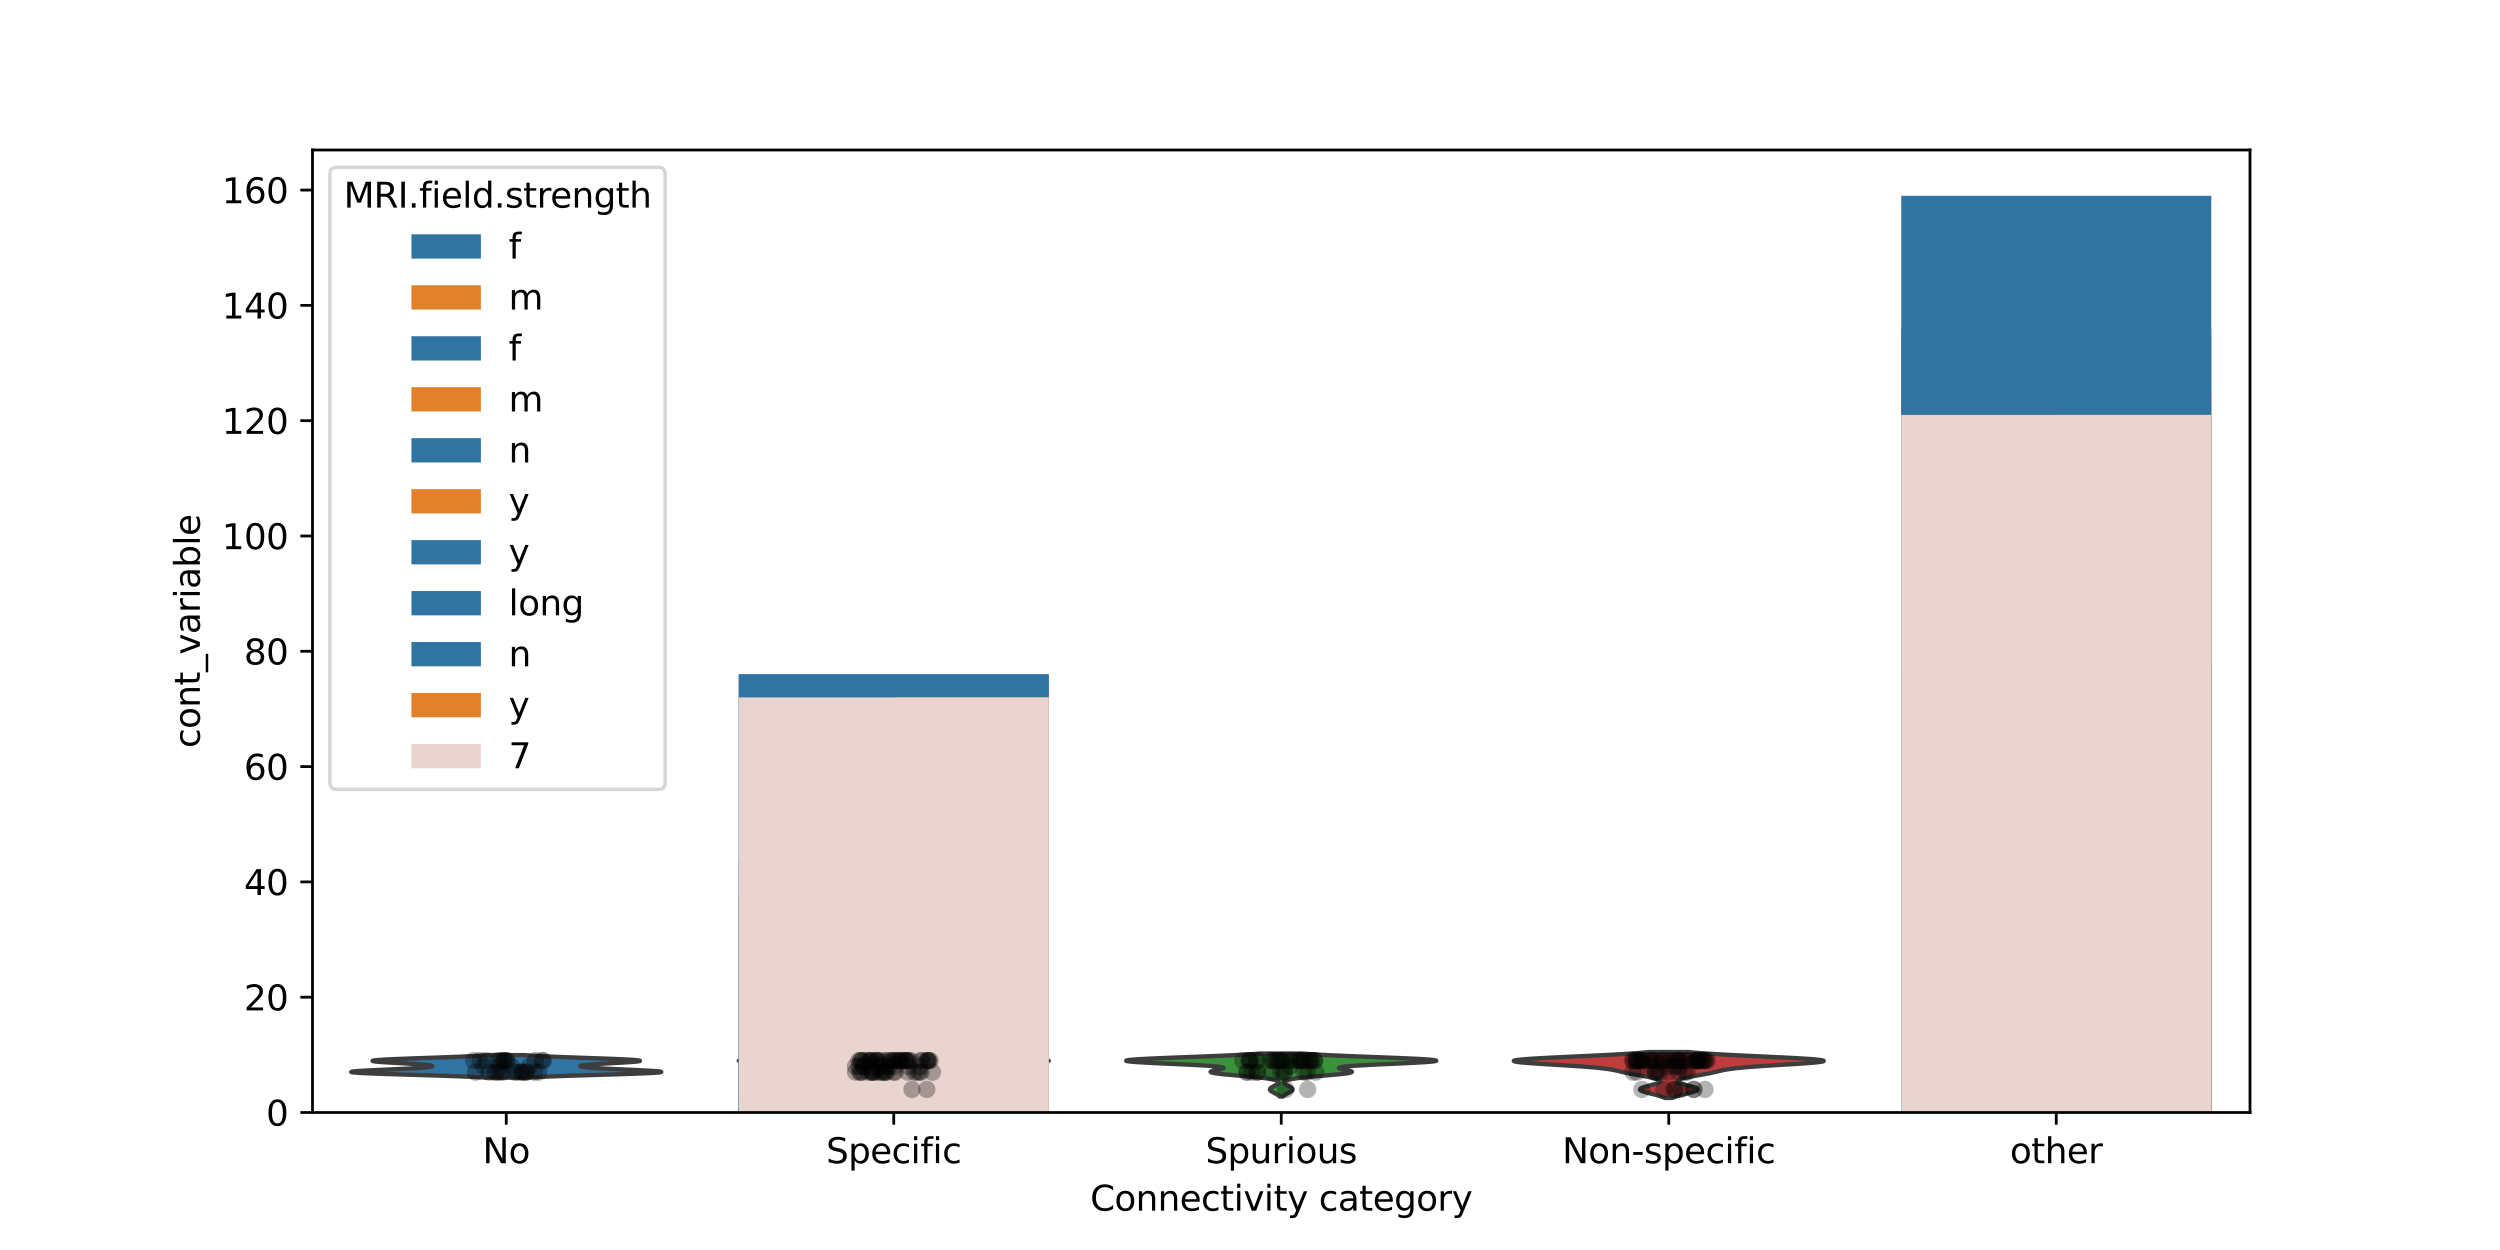 <?xml version="1.0" encoding="utf-8" standalone="no"?>
<!DOCTYPE svg PUBLIC "-//W3C//DTD SVG 1.1//EN"
  "http://www.w3.org/Graphics/SVG/1.1/DTD/svg11.dtd">
<svg xmlns:xlink="http://www.w3.org/1999/xlink" width="720pt" height="360pt" viewBox="0 0 720 360" xmlns="http://www.w3.org/2000/svg" version="1.1">
 <defs>
  <style type="text/css">*{stroke-linejoin: round; stroke-linecap: butt}</style>
 </defs>
 <g id="figure_1">
  <g id="patch_1">
   <path d="M 0 360 
L 720 360 
L 720 0 
L 0 0 
z
" style="fill: #ffffff"/>
  </g>
  <g id="axes_1">
   <g id="patch_2">
    <path d="M 90 320.4 
L 648 320.4 
L 648 43.2 
L 90 43.2 
z
" style="fill: #ffffff"/>
   </g>
   <g id="FillBetweenPolyCollection_1">
    <defs>
     <path id="m76f9897c91" d="M 151.641 -49.634 
L 139.959 -49.634 
L 138.932 -49.7 
L 137.78 -49.765 
L 136.497 -49.831 
L 135.083 -49.897 
L 133.537 -49.962 
L 131.863 -50.028 
L 130.069 -50.094 
L 128.162 -50.159 
L 126.159 -50.225 
L 124.075 -50.29 
L 121.932 -50.356 
L 119.753 -50.422 
L 117.565 -50.487 
L 115.398 -50.553 
L 113.282 -50.619 
L 111.248 -50.684 
L 109.329 -50.75 
L 107.555 -50.816 
L 105.954 -50.881 
L 104.553 -50.947 
L 103.374 -51.012 
L 102.436 -51.078 
L 101.75 -51.144 
L 101.324 -51.209 
L 101.16 -51.275 
L 101.254 -51.341 
L 101.596 -51.406 
L 102.171 -51.472 
L 102.958 -51.538 
L 103.935 -51.603 
L 105.074 -51.669 
L 106.346 -51.734 
L 107.72 -51.8 
L 109.165 -51.866 
L 110.65 -51.931 
L 112.147 -51.997 
L 113.629 -52.063 
L 115.07 -52.128 
L 116.451 -52.194 
L 117.752 -52.259 
L 118.96 -52.325 
L 120.062 -52.391 
L 121.05 -52.456 
L 121.919 -52.522 
L 122.664 -52.588 
L 123.284 -52.653 
L 123.778 -52.719 
L 124.146 -52.785 
L 124.39 -52.85 
L 124.509 -52.916 
L 124.506 -52.981 
L 124.382 -53.047 
L 124.137 -53.113 
L 123.774 -53.178 
L 123.294 -53.244 
L 122.699 -53.31 
L 121.995 -53.375 
L 121.187 -53.441 
L 120.282 -53.507 
L 119.291 -53.572 
L 118.227 -53.638 
L 117.105 -53.703 
L 115.943 -53.769 
L 114.762 -53.835 
L 113.584 -53.9 
L 112.436 -53.966 
L 111.342 -54.032 
L 110.329 -54.097 
L 109.423 -54.163 
L 108.65 -54.229 
L 108.034 -54.294 
L 107.593 -54.36 
L 107.347 -54.425 
L 107.308 -54.491 
L 107.485 -54.557 
L 107.881 -54.622 
L 108.496 -54.688 
L 109.325 -54.754 
L 110.355 -54.819 
L 111.573 -54.885 
L 112.959 -54.95 
L 114.491 -55.016 
L 116.146 -55.082 
L 117.897 -55.147 
L 119.717 -55.213 
L 121.58 -55.279 
L 123.459 -55.344 
L 125.33 -55.41 
L 127.17 -55.476 
L 128.958 -55.541 
L 130.677 -55.607 
L 132.312 -55.672 
L 133.852 -55.738 
L 135.287 -55.804 
L 136.612 -55.869 
L 137.825 -55.935 
L 138.925 -56.001 
L 139.913 -56.066 
L 140.793 -56.132 
L 150.807 -56.132 
L 150.807 -56.132 
L 151.687 -56.066 
L 152.675 -56.001 
L 153.775 -55.935 
L 154.988 -55.869 
L 156.313 -55.804 
L 157.748 -55.738 
L 159.288 -55.672 
L 160.923 -55.607 
L 162.642 -55.541 
L 164.43 -55.476 
L 166.27 -55.41 
L 168.141 -55.344 
L 170.02 -55.279 
L 171.883 -55.213 
L 173.703 -55.147 
L 175.454 -55.082 
L 177.109 -55.016 
L 178.641 -54.95 
L 180.027 -54.885 
L 181.245 -54.819 
L 182.275 -54.754 
L 183.104 -54.688 
L 183.719 -54.622 
L 184.115 -54.557 
L 184.292 -54.491 
L 184.253 -54.425 
L 184.007 -54.36 
L 183.566 -54.294 
L 182.95 -54.229 
L 182.177 -54.163 
L 181.271 -54.097 
L 180.258 -54.032 
L 179.164 -53.966 
L 178.016 -53.9 
L 176.838 -53.835 
L 175.657 -53.769 
L 174.495 -53.703 
L 173.373 -53.638 
L 172.309 -53.572 
L 171.318 -53.507 
L 170.413 -53.441 
L 169.605 -53.375 
L 168.901 -53.31 
L 168.306 -53.244 
L 167.826 -53.178 
L 167.463 -53.113 
L 167.218 -53.047 
L 167.094 -52.981 
L 167.091 -52.916 
L 167.21 -52.85 
L 167.454 -52.785 
L 167.822 -52.719 
L 168.316 -52.653 
L 168.936 -52.588 
L 169.681 -52.522 
L 170.55 -52.456 
L 171.538 -52.391 
L 172.64 -52.325 
L 173.848 -52.259 
L 175.149 -52.194 
L 176.53 -52.128 
L 177.971 -52.063 
L 179.453 -51.997 
L 180.95 -51.931 
L 182.435 -51.866 
L 183.88 -51.8 
L 185.254 -51.734 
L 186.526 -51.669 
L 187.665 -51.603 
L 188.642 -51.538 
L 189.429 -51.472 
L 190.004 -51.406 
L 190.346 -51.341 
L 190.44 -51.275 
L 190.276 -51.209 
L 189.85 -51.144 
L 189.164 -51.078 
L 188.226 -51.012 
L 187.047 -50.947 
L 185.646 -50.881 
L 184.045 -50.816 
L 182.271 -50.75 
L 180.352 -50.684 
L 178.318 -50.619 
L 176.202 -50.553 
L 174.035 -50.487 
L 171.847 -50.422 
L 169.668 -50.356 
L 167.525 -50.29 
L 165.441 -50.225 
L 163.438 -50.159 
L 161.531 -50.094 
L 159.737 -50.028 
L 158.063 -49.962 
L 156.517 -49.897 
L 155.103 -49.831 
L 153.82 -49.765 
L 152.668 -49.7 
L 151.641 -49.634 
z
" style="stroke: #3d3d3d; stroke-width: 1.25"/>
    </defs>
    <g clip-path="url(#pdec387a5f9)">
     <use xlink:href="#m76f9897c91" x="0" y="360" style="fill: #3274a1; stroke: #3d3d3d; stroke-width: 1.25"/>
    </g>
   </g>
   <g id="FillBetweenPolyCollection_2">
    <defs>
     <path id="m42ed9947a0" d="M 257.707 -44.682 
L 257.093 -44.682 
L 256.992 -44.797 
L 256.869 -44.913 
L 256.724 -45.028 
L 256.558 -45.143 
L 256.375 -45.259 
L 256.178 -45.374 
L 255.975 -45.489 
L 255.774 -45.605 
L 255.586 -45.72 
L 255.419 -45.836 
L 255.283 -45.951 
L 255.188 -46.066 
L 255.138 -46.182 
L 255.137 -46.297 
L 255.185 -46.412 
L 255.279 -46.528 
L 255.413 -46.643 
L 255.579 -46.758 
L 255.767 -46.874 
L 255.967 -46.989 
L 256.17 -47.105 
L 256.367 -47.22 
L 256.552 -47.335 
L 256.718 -47.451 
L 256.863 -47.566 
L 256.987 -47.681 
L 257.088 -47.797 
L 257.168 -47.912 
L 257.229 -48.027 
L 257.273 -48.143 
L 257.3 -48.258 
L 257.312 -48.374 
L 257.306 -48.489 
L 257.28 -48.604 
L 257.228 -48.72 
L 257.14 -48.835 
L 257.004 -48.95 
L 256.803 -49.066 
L 256.514 -49.181 
L 256.11 -49.296 
L 255.562 -49.412 
L 254.837 -49.527 
L 253.902 -49.643 
L 252.73 -49.758 
L 251.299 -49.873 
L 249.602 -49.989 
L 247.645 -50.104 
L 245.46 -50.219 
L 243.096 -50.335 
L 240.628 -50.45 
L 238.147 -50.565 
L 235.76 -50.681 
L 233.576 -50.796 
L 231.698 -50.912 
L 230.215 -51.027 
L 229.188 -51.142 
L 228.645 -51.258 
L 228.577 -51.373 
L 228.94 -51.488 
L 229.66 -51.604 
L 230.639 -51.719 
L 231.772 -51.835 
L 232.952 -51.95 
L 234.083 -52.065 
L 235.088 -52.181 
L 235.911 -52.296 
L 236.518 -52.411 
L 236.89 -52.527 
L 237.022 -52.642 
L 236.908 -52.757 
L 236.543 -52.873 
L 235.913 -52.988 
L 234.998 -53.104 
L 233.778 -53.219 
L 232.234 -53.334 
L 230.366 -53.45 
L 228.194 -53.565 
L 225.775 -53.68 
L 223.198 -53.796 
L 220.591 -53.911 
L 218.109 -54.026 
L 215.923 -54.142 
L 214.205 -54.257 
L 213.111 -54.373 
L 212.76 -54.488 
L 213.223 -54.603 
L 214.514 -54.719 
L 216.588 -54.834 
L 219.348 -54.949 
L 222.653 -55.065 
L 226.334 -55.18 
L 230.21 -55.295 
L 234.108 -55.411 
L 237.874 -55.526 
L 241.381 -55.642 
L 244.541 -55.757 
L 247.3 -55.872 
L 249.638 -55.988 
L 251.563 -56.103 
L 263.237 -56.103 
L 263.237 -56.103 
L 265.162 -55.988 
L 267.5 -55.872 
L 270.259 -55.757 
L 273.419 -55.642 
L 276.926 -55.526 
L 280.692 -55.411 
L 284.59 -55.295 
L 288.466 -55.18 
L 292.147 -55.065 
L 295.452 -54.949 
L 298.212 -54.834 
L 300.286 -54.719 
L 301.577 -54.603 
L 302.04 -54.488 
L 301.689 -54.373 
L 300.595 -54.257 
L 298.877 -54.142 
L 296.691 -54.026 
L 294.209 -53.911 
L 291.602 -53.796 
L 289.025 -53.68 
L 286.606 -53.565 
L 284.434 -53.45 
L 282.566 -53.334 
L 281.022 -53.219 
L 279.802 -53.104 
L 278.887 -52.988 
L 278.257 -52.873 
L 277.892 -52.757 
L 277.778 -52.642 
L 277.91 -52.527 
L 278.282 -52.411 
L 278.889 -52.296 
L 279.712 -52.181 
L 280.717 -52.065 
L 281.848 -51.95 
L 283.028 -51.835 
L 284.161 -51.719 
L 285.14 -51.604 
L 285.86 -51.488 
L 286.223 -51.373 
L 286.155 -51.258 
L 285.612 -51.142 
L 284.585 -51.027 
L 283.102 -50.912 
L 281.224 -50.796 
L 279.04 -50.681 
L 276.653 -50.565 
L 274.172 -50.45 
L 271.704 -50.335 
L 269.34 -50.219 
L 267.155 -50.104 
L 265.198 -49.989 
L 263.501 -49.873 
L 262.07 -49.758 
L 260.898 -49.643 
L 259.963 -49.527 
L 259.238 -49.412 
L 258.69 -49.296 
L 258.286 -49.181 
L 257.997 -49.066 
L 257.796 -48.95 
L 257.66 -48.835 
L 257.572 -48.72 
L 257.52 -48.604 
L 257.494 -48.489 
L 257.488 -48.374 
L 257.5 -48.258 
L 257.527 -48.143 
L 257.571 -48.027 
L 257.632 -47.912 
L 257.712 -47.797 
L 257.813 -47.681 
L 257.937 -47.566 
L 258.082 -47.451 
L 258.248 -47.335 
L 258.433 -47.22 
L 258.63 -47.105 
L 258.833 -46.989 
L 259.033 -46.874 
L 259.221 -46.758 
L 259.387 -46.643 
L 259.521 -46.528 
L 259.615 -46.412 
L 259.663 -46.297 
L 259.662 -46.182 
L 259.612 -46.066 
L 259.517 -45.951 
L 259.381 -45.836 
L 259.214 -45.72 
L 259.026 -45.605 
L 258.825 -45.489 
L 258.622 -45.374 
L 258.425 -45.259 
L 258.242 -45.143 
L 258.076 -45.028 
L 257.931 -44.913 
L 257.808 -44.797 
L 257.707 -44.682 
z
" style="stroke: #3d3d3d; stroke-width: 1.25"/>
    </defs>
    <g clip-path="url(#pdec387a5f9)">
     <use xlink:href="#m42ed9947a0" x="0" y="360" style="fill: #e1812c; stroke: #3d3d3d; stroke-width: 1.25"/>
    </g>
   </g>
   <g id="FillBetweenPolyCollection_3">
    <defs>
     <path id="m3a7c25e17c" d="M 369.442 -44.189 
L 368.558 -44.189 
L 368.439 -44.315 
L 368.3 -44.44 
L 368.139 -44.565 
L 367.957 -44.691 
L 367.755 -44.816 
L 367.535 -44.941 
L 367.303 -45.066 
L 367.063 -45.192 
L 366.821 -45.317 
L 366.586 -45.442 
L 366.365 -45.568 
L 366.166 -45.693 
L 365.997 -45.818 
L 365.865 -45.944 
L 365.776 -46.069 
L 365.734 -46.194 
L 365.74 -46.32 
L 365.794 -46.445 
L 365.894 -46.57 
L 366.034 -46.696 
L 366.21 -46.821 
L 366.414 -46.946 
L 366.637 -47.072 
L 366.872 -47.197 
L 367.108 -47.322 
L 367.339 -47.448 
L 367.556 -47.573 
L 367.753 -47.698 
L 367.923 -47.823 
L 368.06 -47.949 
L 368.159 -48.074 
L 368.215 -48.199 
L 368.22 -48.325 
L 368.168 -48.45 
L 368.05 -48.575 
L 367.858 -48.701 
L 367.58 -48.826 
L 367.206 -48.951 
L 366.724 -49.077 
L 366.125 -49.202 
L 365.398 -49.327 
L 364.539 -49.453 
L 363.545 -49.578 
L 362.421 -49.703 
L 361.178 -49.829 
L 359.833 -49.954 
L 358.412 -50.079 
L 356.948 -50.204 
L 355.481 -50.33 
L 354.055 -50.455 
L 352.715 -50.58 
L 351.508 -50.706 
L 350.476 -50.831 
L 349.654 -50.956 
L 349.069 -51.082 
L 348.732 -51.207 
L 348.644 -51.332 
L 348.789 -51.458 
L 349.136 -51.583 
L 349.642 -51.708 
L 350.251 -51.834 
L 350.896 -51.959 
L 351.506 -52.084 
L 352.007 -52.21 
L 352.327 -52.335 
L 352.399 -52.46 
L 352.164 -52.585 
L 351.578 -52.711 
L 350.611 -52.836 
L 349.254 -52.961 
L 347.516 -53.087 
L 345.43 -53.212 
L 343.049 -53.337 
L 340.448 -53.463 
L 337.72 -53.588 
L 334.97 -53.713 
L 332.316 -53.839 
L 329.876 -53.964 
L 327.765 -54.089 
L 326.088 -54.215 
L 324.931 -54.34 
L 324.36 -54.465 
L 324.411 -54.591 
L 325.091 -54.716 
L 326.38 -54.841 
L 328.227 -54.967 
L 330.561 -55.092 
L 333.289 -55.217 
L 336.309 -55.342 
L 339.512 -55.468 
L 342.793 -55.593 
L 346.051 -55.718 
L 349.2 -55.844 
L 352.169 -55.969 
L 354.904 -56.094 
L 357.369 -56.22 
L 359.545 -56.345 
L 361.427 -56.47 
L 363.024 -56.596 
L 374.976 -56.596 
L 374.976 -56.596 
L 376.573 -56.47 
L 378.455 -56.345 
L 380.631 -56.22 
L 383.096 -56.094 
L 385.831 -55.969 
L 388.8 -55.844 
L 391.949 -55.718 
L 395.207 -55.593 
L 398.488 -55.468 
L 401.691 -55.342 
L 404.711 -55.217 
L 407.439 -55.092 
L 409.773 -54.967 
L 411.62 -54.841 
L 412.909 -54.716 
L 413.589 -54.591 
L 413.64 -54.465 
L 413.069 -54.34 
L 411.912 -54.215 
L 410.235 -54.089 
L 408.124 -53.964 
L 405.684 -53.839 
L 403.03 -53.713 
L 400.28 -53.588 
L 397.552 -53.463 
L 394.951 -53.337 
L 392.57 -53.212 
L 390.484 -53.087 
L 388.746 -52.961 
L 387.389 -52.836 
L 386.422 -52.711 
L 385.836 -52.585 
L 385.601 -52.46 
L 385.673 -52.335 
L 385.993 -52.21 
L 386.494 -52.084 
L 387.104 -51.959 
L 387.749 -51.834 
L 388.358 -51.708 
L 388.864 -51.583 
L 389.211 -51.458 
L 389.356 -51.332 
L 389.268 -51.207 
L 388.931 -51.082 
L 388.346 -50.956 
L 387.524 -50.831 
L 386.492 -50.706 
L 385.285 -50.58 
L 383.945 -50.455 
L 382.519 -50.33 
L 381.052 -50.204 
L 379.588 -50.079 
L 378.167 -49.954 
L 376.822 -49.829 
L 375.579 -49.703 
L 374.455 -49.578 
L 373.461 -49.453 
L 372.602 -49.327 
L 371.875 -49.202 
L 371.276 -49.077 
L 370.794 -48.951 
L 370.42 -48.826 
L 370.142 -48.701 
L 369.95 -48.575 
L 369.832 -48.45 
L 369.78 -48.325 
L 369.785 -48.199 
L 369.841 -48.074 
L 369.94 -47.949 
L 370.077 -47.823 
L 370.247 -47.698 
L 370.444 -47.573 
L 370.661 -47.448 
L 370.892 -47.322 
L 371.128 -47.197 
L 371.363 -47.072 
L 371.586 -46.946 
L 371.79 -46.821 
L 371.966 -46.696 
L 372.106 -46.57 
L 372.206 -46.445 
L 372.26 -46.32 
L 372.266 -46.194 
L 372.224 -46.069 
L 372.135 -45.944 
L 372.003 -45.818 
L 371.834 -45.693 
L 371.635 -45.568 
L 371.414 -45.442 
L 371.179 -45.317 
L 370.937 -45.192 
L 370.697 -45.066 
L 370.465 -44.941 
L 370.245 -44.816 
L 370.043 -44.691 
L 369.861 -44.565 
L 369.7 -44.44 
L 369.561 -44.315 
L 369.442 -44.189 
z
" style="stroke: #3d3d3d; stroke-width: 1.25"/>
    </defs>
    <g clip-path="url(#pdec387a5f9)">
     <use xlink:href="#m3a7c25e17c" x="0" y="360" style="fill: #3a923a; stroke: #3d3d3d; stroke-width: 1.25"/>
    </g>
   </g>
   <g id="FillBetweenPolyCollection_4">
    <defs>
     <path id="md8fd52cf10" d="M 481.724 -43.778 
L 479.476 -43.778 
L 479.211 -43.911 
L 478.905 -44.045 
L 478.555 -44.179 
L 478.162 -44.312 
L 477.728 -44.446 
L 477.256 -44.58 
L 476.751 -44.713 
L 476.223 -44.847 
L 475.68 -44.981 
L 475.134 -45.114 
L 474.599 -45.248 
L 474.089 -45.381 
L 473.618 -45.515 
L 473.2 -45.649 
L 472.849 -45.782 
L 472.576 -45.916 
L 472.39 -46.05 
L 472.298 -46.183 
L 472.303 -46.317 
L 472.404 -46.45 
L 472.598 -46.584 
L 472.877 -46.718 
L 473.23 -46.851 
L 473.647 -46.985 
L 474.111 -47.119 
L 474.608 -47.252 
L 475.122 -47.386 
L 475.636 -47.519 
L 476.134 -47.653 
L 476.604 -47.787 
L 477.031 -47.92 
L 477.404 -48.054 
L 477.713 -48.188 
L 477.949 -48.321 
L 478.107 -48.455 
L 478.182 -48.588 
L 478.168 -48.722 
L 478.066 -48.856 
L 477.872 -48.989 
L 477.59 -49.123 
L 477.22 -49.257 
L 476.767 -49.39 
L 476.237 -49.524 
L 475.638 -49.657 
L 474.98 -49.791 
L 474.273 -49.925 
L 473.531 -50.058 
L 472.768 -50.192 
L 471.996 -50.326 
L 471.231 -50.459 
L 470.484 -50.593 
L 469.765 -50.727 
L 469.081 -50.86 
L 468.436 -50.994 
L 467.827 -51.127 
L 467.248 -51.261 
L 466.688 -51.395 
L 466.13 -51.528 
L 465.551 -51.662 
L 464.928 -51.796 
L 464.232 -51.929 
L 463.435 -52.063 
L 462.511 -52.196 
L 461.435 -52.33 
L 460.188 -52.464 
L 458.759 -52.597 
L 457.144 -52.731 
L 455.352 -52.865 
L 453.4 -52.998 
L 451.321 -53.132 
L 449.155 -53.265 
L 446.956 -53.399 
L 444.784 -53.533 
L 442.707 -53.666 
L 440.796 -53.8 
L 439.12 -53.934 
L 437.745 -54.067 
L 436.731 -54.201 
L 436.125 -54.334 
L 435.96 -54.468 
L 436.256 -54.602 
L 437.014 -54.735 
L 438.218 -54.869 
L 439.838 -55.003 
L 441.829 -55.136 
L 444.133 -55.27 
L 446.686 -55.404 
L 449.416 -55.537 
L 452.252 -55.671 
L 455.125 -55.804 
L 457.969 -55.938 
L 460.726 -56.072 
L 463.349 -56.205 
L 465.798 -56.339 
L 468.047 -56.473 
L 470.078 -56.606 
L 471.882 -56.74 
L 473.461 -56.873 
L 474.822 -57.007 
L 486.378 -57.007 
L 486.378 -57.007 
L 487.739 -56.873 
L 489.318 -56.74 
L 491.122 -56.606 
L 493.153 -56.473 
L 495.402 -56.339 
L 497.851 -56.205 
L 500.474 -56.072 
L 503.231 -55.938 
L 506.075 -55.804 
L 508.948 -55.671 
L 511.784 -55.537 
L 514.514 -55.404 
L 517.067 -55.27 
L 519.371 -55.136 
L 521.362 -55.003 
L 522.982 -54.869 
L 524.186 -54.735 
L 524.944 -54.602 
L 525.24 -54.468 
L 525.075 -54.334 
L 524.469 -54.201 
L 523.455 -54.067 
L 522.08 -53.934 
L 520.404 -53.8 
L 518.493 -53.666 
L 516.416 -53.533 
L 514.244 -53.399 
L 512.045 -53.265 
L 509.879 -53.132 
L 507.8 -52.998 
L 505.848 -52.865 
L 504.056 -52.731 
L 502.441 -52.597 
L 501.012 -52.464 
L 499.765 -52.33 
L 498.689 -52.196 
L 497.765 -52.063 
L 496.968 -51.929 
L 496.272 -51.796 
L 495.649 -51.662 
L 495.07 -51.528 
L 494.512 -51.395 
L 493.952 -51.261 
L 493.373 -51.127 
L 492.764 -50.994 
L 492.119 -50.86 
L 491.435 -50.727 
L 490.716 -50.593 
L 489.969 -50.459 
L 489.204 -50.326 
L 488.432 -50.192 
L 487.669 -50.058 
L 486.927 -49.925 
L 486.22 -49.791 
L 485.562 -49.657 
L 484.963 -49.524 
L 484.433 -49.39 
L 483.98 -49.257 
L 483.61 -49.123 
L 483.328 -48.989 
L 483.134 -48.856 
L 483.032 -48.722 
L 483.018 -48.588 
L 483.093 -48.455 
L 483.251 -48.321 
L 483.487 -48.188 
L 483.796 -48.054 
L 484.169 -47.92 
L 484.596 -47.787 
L 485.066 -47.653 
L 485.564 -47.519 
L 486.078 -47.386 
L 486.592 -47.252 
L 487.089 -47.119 
L 487.553 -46.985 
L 487.97 -46.851 
L 488.323 -46.718 
L 488.602 -46.584 
L 488.796 -46.45 
L 488.897 -46.317 
L 488.902 -46.183 
L 488.81 -46.05 
L 488.624 -45.916 
L 488.351 -45.782 
L 488 -45.649 
L 487.582 -45.515 
L 487.111 -45.381 
L 486.601 -45.248 
L 486.066 -45.114 
L 485.52 -44.981 
L 484.977 -44.847 
L 484.449 -44.713 
L 483.944 -44.58 
L 483.472 -44.446 
L 483.038 -44.312 
L 482.645 -44.179 
L 482.295 -44.045 
L 481.989 -43.911 
L 481.724 -43.778 
z
" style="stroke: #3d3d3d; stroke-width: 1.25"/>
    </defs>
    <g clip-path="url(#pdec387a5f9)">
     <use xlink:href="#md8fd52cf10" x="0" y="360" style="fill: #c03d3e; stroke: #3d3d3d; stroke-width: 1.25"/>
    </g>
   </g>
   <g id="patch_3">
    <path d="M 212.76 320.4 
L 257.4 320.4 
L 257.4 247.343 
L 212.76 247.343 
z
" clip-path="url(#pdec387a5f9)" style="fill: #3274a1"/>
   </g>
   <g id="patch_4">
    <path d="M 547.56 320.4 
L 592.2 320.4 
L 592.2 194.211 
L 547.56 194.211 
z
" clip-path="url(#pdec387a5f9)" style="fill: #3274a1"/>
   </g>
   <g id="patch_5">
    <path d="M 257.4 320.4 
L 302.04 320.4 
L 302.04 267.268 
L 257.4 267.268 
z
" clip-path="url(#pdec387a5f9)" style="fill: #e1812c"/>
   </g>
   <g id="patch_6">
    <path d="M 592.2 320.4 
L 636.84 320.4 
L 636.84 220.777 
L 592.2 220.777 
z
" clip-path="url(#pdec387a5f9)" style="fill: #e1812c"/>
   </g>
   <g id="patch_7">
    <path d="M 145.8 320.4 
L 145.8 320.4 
L 145.8 320.4 
L 145.8 320.4 
z
" clip-path="url(#pdec387a5f9)" style="fill: #3274a1"/>
   </g>
   <g id="patch_8">
    <path d="M 145.8 320.4 
L 145.8 320.4 
L 145.8 320.4 
L 145.8 320.4 
z
" clip-path="url(#pdec387a5f9)" style="fill: #e1812c"/>
   </g>
   <g id="patch_9">
    <path d="M 212.76 320.4 
L 257.4 320.4 
L 257.4 305.457 
L 212.76 305.457 
z
" clip-path="url(#pdec387a5f9)" style="fill: #3274a1"/>
   </g>
   <g id="patch_10">
    <path d="M 547.56 320.4 
L 592.2 320.4 
L 592.2 302.136 
L 547.56 302.136 
z
" clip-path="url(#pdec387a5f9)" style="fill: #3274a1"/>
   </g>
   <g id="patch_11">
    <path d="M 257.4 320.4 
L 302.04 320.4 
L 302.04 209.155 
L 257.4 209.155 
z
" clip-path="url(#pdec387a5f9)" style="fill: #e1812c"/>
   </g>
   <g id="patch_12">
    <path d="M 592.2 320.4 
L 636.84 320.4 
L 636.84 112.853 
L 592.2 112.853 
z
" clip-path="url(#pdec387a5f9)" style="fill: #e1812c"/>
   </g>
   <g id="patch_13">
    <path d="M 145.8 320.4 
L 145.8 320.4 
L 145.8 320.4 
L 145.8 320.4 
z
" clip-path="url(#pdec387a5f9)" style="fill: #3274a1"/>
   </g>
   <g id="patch_14">
    <path d="M 145.8 320.4 
L 145.8 320.4 
L 145.8 320.4 
L 145.8 320.4 
z
" clip-path="url(#pdec387a5f9)" style="fill: #e1812c"/>
   </g>
   <g id="patch_15">
    <path d="M 212.76 320.4 
L 257.4 320.4 
L 257.4 257.306 
L 212.76 257.306 
z
" clip-path="url(#pdec387a5f9)" style="fill: #3274a1"/>
   </g>
   <g id="patch_16">
    <path d="M 547.56 320.4 
L 592.2 320.4 
L 592.2 224.098 
L 547.56 224.098 
z
" clip-path="url(#pdec387a5f9)" style="fill: #3274a1"/>
   </g>
   <g id="patch_17">
    <path d="M 257.4 320.4 
L 302.04 320.4 
L 302.04 257.306 
L 257.4 257.306 
z
" clip-path="url(#pdec387a5f9)" style="fill: #e1812c"/>
   </g>
   <g id="patch_18">
    <path d="M 592.2 320.4 
L 636.84 320.4 
L 636.84 190.891 
L 592.2 190.891 
z
" clip-path="url(#pdec387a5f9)" style="fill: #e1812c"/>
   </g>
   <g id="patch_19">
    <path d="M 145.8 320.4 
L 145.8 320.4 
L 145.8 320.4 
L 145.8 320.4 
z
" clip-path="url(#pdec387a5f9)" style="fill: #3274a1"/>
   </g>
   <g id="patch_20">
    <path d="M 145.8 320.4 
L 145.8 320.4 
L 145.8 320.4 
L 145.8 320.4 
z
" clip-path="url(#pdec387a5f9)" style="fill: #e1812c"/>
   </g>
   <g id="patch_21">
    <path d="M 212.76 320.4 
L 302.04 320.4 
L 302.04 194.211 
L 212.76 194.211 
z
" clip-path="url(#pdec387a5f9)" style="fill: #3274a1"/>
   </g>
   <g id="patch_22">
    <path d="M 547.56 320.4 
L 636.84 320.4 
L 636.84 94.589 
L 547.56 94.589 
z
" clip-path="url(#pdec387a5f9)" style="fill: #3274a1"/>
   </g>
   <g id="patch_23">
    <path d="M 145.8 320.4 
L 145.8 320.4 
L 145.8 320.4 
L 145.8 320.4 
z
" clip-path="url(#pdec387a5f9)" style="fill: #3274a1"/>
   </g>
   <g id="patch_24">
    <path d="M 212.76 320.4 
L 302.04 320.4 
L 302.04 194.211 
L 212.76 194.211 
z
" clip-path="url(#pdec387a5f9)" style="fill: #3274a1"/>
   </g>
   <g id="patch_25">
    <path d="M 547.56 320.4 
L 636.84 320.4 
L 636.84 56.4 
L 547.56 56.4 
z
" clip-path="url(#pdec387a5f9)" style="fill: #3274a1"/>
   </g>
   <g id="patch_26">
    <path d="M 145.8 320.4 
L 145.8 320.4 
L 145.8 320.4 
L 145.8 320.4 
z
" clip-path="url(#pdec387a5f9)" style="fill: #3274a1"/>
   </g>
   <g id="patch_27">
    <path d="M 212.76 320.4 
L 257.4 320.4 
L 257.4 313.758 
L 212.76 313.758 
z
" clip-path="url(#pdec387a5f9)" style="fill: #3274a1"/>
   </g>
   <g id="patch_28">
    <path d="M 547.56 320.4 
L 592.2 320.4 
L 592.2 295.494 
L 547.56 295.494 
z
" clip-path="url(#pdec387a5f9)" style="fill: #3274a1"/>
   </g>
   <g id="patch_29">
    <path d="M 257.4 320.4 
L 302.04 320.4 
L 302.04 200.853 
L 257.4 200.853 
z
" clip-path="url(#pdec387a5f9)" style="fill: #e1812c"/>
   </g>
   <g id="patch_30">
    <path d="M 592.2 320.4 
L 636.84 320.4 
L 636.84 119.494 
L 592.2 119.494 
z
" clip-path="url(#pdec387a5f9)" style="fill: #e1812c"/>
   </g>
   <g id="patch_31">
    <path d="M 145.8 320.4 
L 145.8 320.4 
L 145.8 320.4 
L 145.8 320.4 
z
" clip-path="url(#pdec387a5f9)" style="fill: #3274a1"/>
   </g>
   <g id="patch_32">
    <path d="M 145.8 320.4 
L 145.8 320.4 
L 145.8 320.4 
L 145.8 320.4 
z
" clip-path="url(#pdec387a5f9)" style="fill: #e1812c"/>
   </g>
   <g id="patch_33">
    <path d="M 212.76 320.4 
L 302.04 320.4 
L 302.04 200.853 
L 212.76 200.853 
z
" clip-path="url(#pdec387a5f9)" style="fill: #e9d4d0"/>
   </g>
   <g id="patch_34">
    <path d="M 547.56 320.4 
L 636.84 320.4 
L 636.84 119.494 
L 547.56 119.494 
z
" clip-path="url(#pdec387a5f9)" style="fill: #e9d4d0"/>
   </g>
   <g id="patch_35">
    <path d="M 145.8 320.4 
L 145.8 320.4 
L 145.8 320.4 
L 145.8 320.4 
z
" clip-path="url(#pdec387a5f9)" style="fill: #e9d4d0"/>
   </g>
   <g id="matplotlib.axis_1">
    <g id="xtick_1">
     <g id="line2d_1">
      <defs>
       <path id="ma2e9361a2c" d="M 0 0 
L 0 3.5 
" style="stroke: #000000; stroke-width: 0.8"/>
      </defs>
      <g>
       <use xlink:href="#ma2e9361a2c" x="145.8" y="320.4" style="stroke: #000000; stroke-width: 0.8"/>
      </g>
     </g>
     <g id="text_1">
      <!-- No -->
      <g transform="translate(139 334.998) scale(0.1 -0.1)">
       <defs>
        <path id="DejaVuSans-4e" d="M 628 4666 
L 1478 4666 
L 3547 763 
L 3547 4666 
L 4159 4666 
L 4159 0 
L 3309 0 
L 1241 3903 
L 1241 0 
L 628 0 
L 628 4666 
z
" transform="scale(0.016)"/>
        <path id="DejaVuSans-6f" d="M 1959 3097 
Q 1497 3097 1228 2736 
Q 959 2375 959 1747 
Q 959 1119 1226 758 
Q 1494 397 1959 397 
Q 2419 397 2687 759 
Q 2956 1122 2956 1747 
Q 2956 2369 2687 2733 
Q 2419 3097 1959 3097 
z
M 1959 3584 
Q 2709 3584 3137 3096 
Q 3566 2609 3566 1747 
Q 3566 888 3137 398 
Q 2709 -91 1959 -91 
Q 1206 -91 779 398 
Q 353 888 353 1747 
Q 353 2609 779 3096 
Q 1206 3584 1959 3584 
z
" transform="scale(0.016)"/>
       </defs>
       <use xlink:href="#DejaVuSans-4e"/>
       <use xlink:href="#DejaVuSans-6f" transform="translate(74.805 0)"/>
      </g>
     </g>
    </g>
    <g id="xtick_2">
     <g id="line2d_2">
      <g>
       <use xlink:href="#ma2e9361a2c" x="257.4" y="320.4" style="stroke: #000000; stroke-width: 0.8"/>
      </g>
     </g>
     <g id="text_2">
      <!-- Specific -->
      <g transform="translate(237.938 334.998) scale(0.1 -0.1)">
       <defs>
        <path id="DejaVuSans-53" d="M 3425 4513 
L 3425 3897 
Q 3066 4069 2747 4153 
Q 2428 4238 2131 4238 
Q 1616 4238 1336 4038 
Q 1056 3838 1056 3469 
Q 1056 3159 1242 3001 
Q 1428 2844 1947 2747 
L 2328 2669 
Q 3034 2534 3370 2195 
Q 3706 1856 3706 1288 
Q 3706 609 3251 259 
Q 2797 -91 1919 -91 
Q 1588 -91 1214 -16 
Q 841 59 441 206 
L 441 856 
Q 825 641 1194 531 
Q 1563 422 1919 422 
Q 2459 422 2753 634 
Q 3047 847 3047 1241 
Q 3047 1584 2836 1778 
Q 2625 1972 2144 2069 
L 1759 2144 
Q 1053 2284 737 2584 
Q 422 2884 422 3419 
Q 422 4038 858 4394 
Q 1294 4750 2059 4750 
Q 2388 4750 2728 4690 
Q 3069 4631 3425 4513 
z
" transform="scale(0.016)"/>
        <path id="DejaVuSans-70" d="M 1159 525 
L 1159 -1331 
L 581 -1331 
L 581 3500 
L 1159 3500 
L 1159 2969 
Q 1341 3281 1617 3432 
Q 1894 3584 2278 3584 
Q 2916 3584 3314 3078 
Q 3713 2572 3713 1747 
Q 3713 922 3314 415 
Q 2916 -91 2278 -91 
Q 1894 -91 1617 61 
Q 1341 213 1159 525 
z
M 3116 1747 
Q 3116 2381 2855 2742 
Q 2594 3103 2138 3103 
Q 1681 3103 1420 2742 
Q 1159 2381 1159 1747 
Q 1159 1113 1420 752 
Q 1681 391 2138 391 
Q 2594 391 2855 752 
Q 3116 1113 3116 1747 
z
" transform="scale(0.016)"/>
        <path id="DejaVuSans-65" d="M 3597 1894 
L 3597 1613 
L 953 1613 
Q 991 1019 1311 708 
Q 1631 397 2203 397 
Q 2534 397 2845 478 
Q 3156 559 3463 722 
L 3463 178 
Q 3153 47 2828 -22 
Q 2503 -91 2169 -91 
Q 1331 -91 842 396 
Q 353 884 353 1716 
Q 353 2575 817 3079 
Q 1281 3584 2069 3584 
Q 2775 3584 3186 3129 
Q 3597 2675 3597 1894 
z
M 3022 2063 
Q 3016 2534 2758 2815 
Q 2500 3097 2075 3097 
Q 1594 3097 1305 2825 
Q 1016 2553 972 2059 
L 3022 2063 
z
" transform="scale(0.016)"/>
        <path id="DejaVuSans-63" d="M 3122 3366 
L 3122 2828 
Q 2878 2963 2633 3030 
Q 2388 3097 2138 3097 
Q 1578 3097 1268 2742 
Q 959 2388 959 1747 
Q 959 1106 1268 751 
Q 1578 397 2138 397 
Q 2388 397 2633 464 
Q 2878 531 3122 666 
L 3122 134 
Q 2881 22 2623 -34 
Q 2366 -91 2075 -91 
Q 1284 -91 818 406 
Q 353 903 353 1747 
Q 353 2603 823 3093 
Q 1294 3584 2113 3584 
Q 2378 3584 2631 3529 
Q 2884 3475 3122 3366 
z
" transform="scale(0.016)"/>
        <path id="DejaVuSans-69" d="M 603 3500 
L 1178 3500 
L 1178 0 
L 603 0 
L 603 3500 
z
M 603 4863 
L 1178 4863 
L 1178 4134 
L 603 4134 
L 603 4863 
z
" transform="scale(0.016)"/>
        <path id="DejaVuSans-66" d="M 2375 4863 
L 2375 4384 
L 1825 4384 
Q 1516 4384 1395 4259 
Q 1275 4134 1275 3809 
L 1275 3500 
L 2222 3500 
L 2222 3053 
L 1275 3053 
L 1275 0 
L 697 0 
L 697 3053 
L 147 3053 
L 147 3500 
L 697 3500 
L 697 3744 
Q 697 4328 969 4595 
Q 1241 4863 1831 4863 
L 2375 4863 
z
" transform="scale(0.016)"/>
       </defs>
       <use xlink:href="#DejaVuSans-53"/>
       <use xlink:href="#DejaVuSans-70" transform="translate(63.477 0)"/>
       <use xlink:href="#DejaVuSans-65" transform="translate(126.953 0)"/>
       <use xlink:href="#DejaVuSans-63" transform="translate(188.477 0)"/>
       <use xlink:href="#DejaVuSans-69" transform="translate(243.457 0)"/>
       <use xlink:href="#DejaVuSans-66" transform="translate(271.24 0)"/>
       <use xlink:href="#DejaVuSans-69" transform="translate(306.445 0)"/>
       <use xlink:href="#DejaVuSans-63" transform="translate(334.229 0)"/>
      </g>
     </g>
    </g>
    <g id="xtick_3">
     <g id="line2d_3">
      <g>
       <use xlink:href="#ma2e9361a2c" x="369" y="320.4" style="stroke: #000000; stroke-width: 0.8"/>
      </g>
     </g>
     <g id="text_3">
      <!-- Spurious -->
      <g transform="translate(347.205 334.998) scale(0.1 -0.1)">
       <defs>
        <path id="DejaVuSans-75" d="M 544 1381 
L 544 3500 
L 1119 3500 
L 1119 1403 
Q 1119 906 1312 657 
Q 1506 409 1894 409 
Q 2359 409 2629 706 
Q 2900 1003 2900 1516 
L 2900 3500 
L 3475 3500 
L 3475 0 
L 2900 0 
L 2900 538 
Q 2691 219 2414 64 
Q 2138 -91 1772 -91 
Q 1169 -91 856 284 
Q 544 659 544 1381 
z
M 1991 3584 
L 1991 3584 
z
" transform="scale(0.016)"/>
        <path id="DejaVuSans-72" d="M 2631 2963 
Q 2534 3019 2420 3045 
Q 2306 3072 2169 3072 
Q 1681 3072 1420 2755 
Q 1159 2438 1159 1844 
L 1159 0 
L 581 0 
L 581 3500 
L 1159 3500 
L 1159 2956 
Q 1341 3275 1631 3429 
Q 1922 3584 2338 3584 
Q 2397 3584 2469 3576 
Q 2541 3569 2628 3553 
L 2631 2963 
z
" transform="scale(0.016)"/>
        <path id="DejaVuSans-73" d="M 2834 3397 
L 2834 2853 
Q 2591 2978 2328 3040 
Q 2066 3103 1784 3103 
Q 1356 3103 1142 2972 
Q 928 2841 928 2578 
Q 928 2378 1081 2264 
Q 1234 2150 1697 2047 
L 1894 2003 
Q 2506 1872 2764 1633 
Q 3022 1394 3022 966 
Q 3022 478 2636 193 
Q 2250 -91 1575 -91 
Q 1294 -91 989 -36 
Q 684 19 347 128 
L 347 722 
Q 666 556 975 473 
Q 1284 391 1588 391 
Q 1994 391 2212 530 
Q 2431 669 2431 922 
Q 2431 1156 2273 1281 
Q 2116 1406 1581 1522 
L 1381 1569 
Q 847 1681 609 1914 
Q 372 2147 372 2553 
Q 372 3047 722 3315 
Q 1072 3584 1716 3584 
Q 2034 3584 2315 3537 
Q 2597 3491 2834 3397 
z
" transform="scale(0.016)"/>
       </defs>
       <use xlink:href="#DejaVuSans-53"/>
       <use xlink:href="#DejaVuSans-70" transform="translate(63.477 0)"/>
       <use xlink:href="#DejaVuSans-75" transform="translate(126.953 0)"/>
       <use xlink:href="#DejaVuSans-72" transform="translate(190.332 0)"/>
       <use xlink:href="#DejaVuSans-69" transform="translate(231.445 0)"/>
       <use xlink:href="#DejaVuSans-6f" transform="translate(259.229 0)"/>
       <use xlink:href="#DejaVuSans-75" transform="translate(320.41 0)"/>
       <use xlink:href="#DejaVuSans-73" transform="translate(383.789 0)"/>
      </g>
     </g>
    </g>
    <g id="xtick_4">
     <g id="line2d_4">
      <g>
       <use xlink:href="#ma2e9361a2c" x="480.6" y="320.4" style="stroke: #000000; stroke-width: 0.8"/>
      </g>
     </g>
     <g id="text_4">
      <!-- Non-specific -->
      <g transform="translate(449.935 334.998) scale(0.1 -0.1)">
       <defs>
        <path id="DejaVuSans-6e" d="M 3513 2113 
L 3513 0 
L 2938 0 
L 2938 2094 
Q 2938 2591 2744 2837 
Q 2550 3084 2163 3084 
Q 1697 3084 1428 2787 
Q 1159 2491 1159 1978 
L 1159 0 
L 581 0 
L 581 3500 
L 1159 3500 
L 1159 2956 
Q 1366 3272 1645 3428 
Q 1925 3584 2291 3584 
Q 2894 3584 3203 3211 
Q 3513 2838 3513 2113 
z
" transform="scale(0.016)"/>
        <path id="DejaVuSans-2d" d="M 313 2009 
L 1997 2009 
L 1997 1497 
L 313 1497 
L 313 2009 
z
" transform="scale(0.016)"/>
       </defs>
       <use xlink:href="#DejaVuSans-4e"/>
       <use xlink:href="#DejaVuSans-6f" transform="translate(74.805 0)"/>
       <use xlink:href="#DejaVuSans-6e" transform="translate(135.986 0)"/>
       <use xlink:href="#DejaVuSans-2d" transform="translate(199.365 0)"/>
       <use xlink:href="#DejaVuSans-73" transform="translate(235.449 0)"/>
       <use xlink:href="#DejaVuSans-70" transform="translate(287.549 0)"/>
       <use xlink:href="#DejaVuSans-65" transform="translate(351.025 0)"/>
       <use xlink:href="#DejaVuSans-63" transform="translate(412.549 0)"/>
       <use xlink:href="#DejaVuSans-69" transform="translate(467.529 0)"/>
       <use xlink:href="#DejaVuSans-66" transform="translate(495.312 0)"/>
       <use xlink:href="#DejaVuSans-69" transform="translate(530.518 0)"/>
       <use xlink:href="#DejaVuSans-63" transform="translate(558.301 0)"/>
      </g>
     </g>
    </g>
    <g id="xtick_5">
     <g id="line2d_5">
      <g>
       <use xlink:href="#ma2e9361a2c" x="592.2" y="320.4" style="stroke: #000000; stroke-width: 0.8"/>
      </g>
     </g>
     <g id="text_5">
      <!-- other -->
      <g transform="translate(578.88 334.998) scale(0.1 -0.1)">
       <defs>
        <path id="DejaVuSans-74" d="M 1172 4494 
L 1172 3500 
L 2356 3500 
L 2356 3053 
L 1172 3053 
L 1172 1153 
Q 1172 725 1289 603 
Q 1406 481 1766 481 
L 2356 481 
L 2356 0 
L 1766 0 
Q 1100 0 847 248 
Q 594 497 594 1153 
L 594 3053 
L 172 3053 
L 172 3500 
L 594 3500 
L 594 4494 
L 1172 4494 
z
" transform="scale(0.016)"/>
        <path id="DejaVuSans-68" d="M 3513 2113 
L 3513 0 
L 2938 0 
L 2938 2094 
Q 2938 2591 2744 2837 
Q 2550 3084 2163 3084 
Q 1697 3084 1428 2787 
Q 1159 2491 1159 1978 
L 1159 0 
L 581 0 
L 581 4863 
L 1159 4863 
L 1159 2956 
Q 1366 3272 1645 3428 
Q 1925 3584 2291 3584 
Q 2894 3584 3203 3211 
Q 3513 2838 3513 2113 
z
" transform="scale(0.016)"/>
       </defs>
       <use xlink:href="#DejaVuSans-6f"/>
       <use xlink:href="#DejaVuSans-74" transform="translate(61.182 0)"/>
       <use xlink:href="#DejaVuSans-68" transform="translate(100.391 0)"/>
       <use xlink:href="#DejaVuSans-65" transform="translate(163.77 0)"/>
       <use xlink:href="#DejaVuSans-72" transform="translate(225.293 0)"/>
      </g>
     </g>
    </g>
    <g id="text_6">
     <!-- Connectivity category -->
     <g transform="translate(313.981 348.677) scale(0.1 -0.1)">
      <defs>
       <path id="DejaVuSans-43" d="M 4122 4306 
L 4122 3641 
Q 3803 3938 3442 4084 
Q 3081 4231 2675 4231 
Q 1875 4231 1450 3742 
Q 1025 3253 1025 2328 
Q 1025 1406 1450 917 
Q 1875 428 2675 428 
Q 3081 428 3442 575 
Q 3803 722 4122 1019 
L 4122 359 
Q 3791 134 3420 21 
Q 3050 -91 2638 -91 
Q 1578 -91 968 557 
Q 359 1206 359 2328 
Q 359 3453 968 4101 
Q 1578 4750 2638 4750 
Q 3056 4750 3426 4639 
Q 3797 4528 4122 4306 
z
" transform="scale(0.016)"/>
       <path id="DejaVuSans-76" d="M 191 3500 
L 800 3500 
L 1894 563 
L 2988 3500 
L 3597 3500 
L 2284 0 
L 1503 0 
L 191 3500 
z
" transform="scale(0.016)"/>
       <path id="DejaVuSans-79" d="M 2059 -325 
Q 1816 -950 1584 -1140 
Q 1353 -1331 966 -1331 
L 506 -1331 
L 506 -850 
L 844 -850 
Q 1081 -850 1212 -737 
Q 1344 -625 1503 -206 
L 1606 56 
L 191 3500 
L 800 3500 
L 1894 763 
L 2988 3500 
L 3597 3500 
L 2059 -325 
z
" transform="scale(0.016)"/>
       <path id="DejaVuSans-20" transform="scale(0.016)"/>
       <path id="DejaVuSans-61" d="M 2194 1759 
Q 1497 1759 1228 1600 
Q 959 1441 959 1056 
Q 959 750 1161 570 
Q 1363 391 1709 391 
Q 2188 391 2477 730 
Q 2766 1069 2766 1631 
L 2766 1759 
L 2194 1759 
z
M 3341 1997 
L 3341 0 
L 2766 0 
L 2766 531 
Q 2569 213 2275 61 
Q 1981 -91 1556 -91 
Q 1019 -91 701 211 
Q 384 513 384 1019 
Q 384 1609 779 1909 
Q 1175 2209 1959 2209 
L 2766 2209 
L 2766 2266 
Q 2766 2663 2505 2880 
Q 2244 3097 1772 3097 
Q 1472 3097 1187 3025 
Q 903 2953 641 2809 
L 641 3341 
Q 956 3463 1253 3523 
Q 1550 3584 1831 3584 
Q 2591 3584 2966 3190 
Q 3341 2797 3341 1997 
z
" transform="scale(0.016)"/>
       <path id="DejaVuSans-67" d="M 2906 1791 
Q 2906 2416 2648 2759 
Q 2391 3103 1925 3103 
Q 1463 3103 1205 2759 
Q 947 2416 947 1791 
Q 947 1169 1205 825 
Q 1463 481 1925 481 
Q 2391 481 2648 825 
Q 2906 1169 2906 1791 
z
M 3481 434 
Q 3481 -459 3084 -895 
Q 2688 -1331 1869 -1331 
Q 1566 -1331 1297 -1286 
Q 1028 -1241 775 -1147 
L 775 -588 
Q 1028 -725 1275 -790 
Q 1522 -856 1778 -856 
Q 2344 -856 2625 -561 
Q 2906 -266 2906 331 
L 2906 616 
Q 2728 306 2450 153 
Q 2172 0 1784 0 
Q 1141 0 747 490 
Q 353 981 353 1791 
Q 353 2603 747 3093 
Q 1141 3584 1784 3584 
Q 2172 3584 2450 3431 
Q 2728 3278 2906 2969 
L 2906 3500 
L 3481 3500 
L 3481 434 
z
" transform="scale(0.016)"/>
      </defs>
      <use xlink:href="#DejaVuSans-43"/>
      <use xlink:href="#DejaVuSans-6f" transform="translate(69.824 0)"/>
      <use xlink:href="#DejaVuSans-6e" transform="translate(131.006 0)"/>
      <use xlink:href="#DejaVuSans-6e" transform="translate(194.385 0)"/>
      <use xlink:href="#DejaVuSans-65" transform="translate(257.764 0)"/>
      <use xlink:href="#DejaVuSans-63" transform="translate(319.287 0)"/>
      <use xlink:href="#DejaVuSans-74" transform="translate(374.268 0)"/>
      <use xlink:href="#DejaVuSans-69" transform="translate(413.477 0)"/>
      <use xlink:href="#DejaVuSans-76" transform="translate(441.26 0)"/>
      <use xlink:href="#DejaVuSans-69" transform="translate(500.439 0)"/>
      <use xlink:href="#DejaVuSans-74" transform="translate(528.223 0)"/>
      <use xlink:href="#DejaVuSans-79" transform="translate(567.432 0)"/>
      <use xlink:href="#DejaVuSans-20" transform="translate(626.611 0)"/>
      <use xlink:href="#DejaVuSans-63" transform="translate(658.398 0)"/>
      <use xlink:href="#DejaVuSans-61" transform="translate(713.379 0)"/>
      <use xlink:href="#DejaVuSans-74" transform="translate(774.658 0)"/>
      <use xlink:href="#DejaVuSans-65" transform="translate(813.867 0)"/>
      <use xlink:href="#DejaVuSans-67" transform="translate(875.391 0)"/>
      <use xlink:href="#DejaVuSans-6f" transform="translate(938.867 0)"/>
      <use xlink:href="#DejaVuSans-72" transform="translate(1000.049 0)"/>
      <use xlink:href="#DejaVuSans-79" transform="translate(1041.162 0)"/>
     </g>
    </g>
   </g>
   <g id="matplotlib.axis_2">
    <g id="ytick_1">
     <g id="line2d_6">
      <defs>
       <path id="ma9ddd5a206" d="M 0 0 
L -3.5 0 
" style="stroke: #000000; stroke-width: 0.8"/>
      </defs>
      <g>
       <use xlink:href="#ma9ddd5a206" x="90" y="320.4" style="stroke: #000000; stroke-width: 0.8"/>
      </g>
     </g>
     <g id="text_7">
      <!-- 0 -->
      <g transform="translate(76.638 324.199) scale(0.1 -0.1)">
       <defs>
        <path id="DejaVuSans-30" d="M 2034 4250 
Q 1547 4250 1301 3770 
Q 1056 3291 1056 2328 
Q 1056 1369 1301 889 
Q 1547 409 2034 409 
Q 2525 409 2770 889 
Q 3016 1369 3016 2328 
Q 3016 3291 2770 3770 
Q 2525 4250 2034 4250 
z
M 2034 4750 
Q 2819 4750 3233 4129 
Q 3647 3509 3647 2328 
Q 3647 1150 3233 529 
Q 2819 -91 2034 -91 
Q 1250 -91 836 529 
Q 422 1150 422 2328 
Q 422 3509 836 4129 
Q 1250 4750 2034 4750 
z
" transform="scale(0.016)"/>
       </defs>
       <use xlink:href="#DejaVuSans-30"/>
      </g>
     </g>
    </g>
    <g id="ytick_2">
     <g id="line2d_7">
      <g>
       <use xlink:href="#ma9ddd5a206" x="90" y="287.192" style="stroke: #000000; stroke-width: 0.8"/>
      </g>
     </g>
     <g id="text_8">
      <!-- 20 -->
      <g transform="translate(70.275 290.992) scale(0.1 -0.1)">
       <defs>
        <path id="DejaVuSans-32" d="M 1228 531 
L 3431 531 
L 3431 0 
L 469 0 
L 469 531 
Q 828 903 1448 1529 
Q 2069 2156 2228 2338 
Q 2531 2678 2651 2914 
Q 2772 3150 2772 3378 
Q 2772 3750 2511 3984 
Q 2250 4219 1831 4219 
Q 1534 4219 1204 4116 
Q 875 4013 500 3803 
L 500 4441 
Q 881 4594 1212 4672 
Q 1544 4750 1819 4750 
Q 2544 4750 2975 4387 
Q 3406 4025 3406 3419 
Q 3406 3131 3298 2873 
Q 3191 2616 2906 2266 
Q 2828 2175 2409 1742 
Q 1991 1309 1228 531 
z
" transform="scale(0.016)"/>
       </defs>
       <use xlink:href="#DejaVuSans-32"/>
       <use xlink:href="#DejaVuSans-30" transform="translate(63.623 0)"/>
      </g>
     </g>
    </g>
    <g id="ytick_3">
     <g id="line2d_8">
      <g>
       <use xlink:href="#ma9ddd5a206" x="90" y="253.985" style="stroke: #000000; stroke-width: 0.8"/>
      </g>
     </g>
     <g id="text_9">
      <!-- 40 -->
      <g transform="translate(70.275 257.784) scale(0.1 -0.1)">
       <defs>
        <path id="DejaVuSans-34" d="M 2419 4116 
L 825 1625 
L 2419 1625 
L 2419 4116 
z
M 2253 4666 
L 3047 4666 
L 3047 1625 
L 3713 1625 
L 3713 1100 
L 3047 1100 
L 3047 0 
L 2419 0 
L 2419 1100 
L 313 1100 
L 313 1709 
L 2253 4666 
z
" transform="scale(0.016)"/>
       </defs>
       <use xlink:href="#DejaVuSans-34"/>
       <use xlink:href="#DejaVuSans-30" transform="translate(63.623 0)"/>
      </g>
     </g>
    </g>
    <g id="ytick_4">
     <g id="line2d_9">
      <g>
       <use xlink:href="#ma9ddd5a206" x="90" y="220.777" style="stroke: #000000; stroke-width: 0.8"/>
      </g>
     </g>
     <g id="text_10">
      <!-- 60 -->
      <g transform="translate(70.275 224.577) scale(0.1 -0.1)">
       <defs>
        <path id="DejaVuSans-36" d="M 2113 2584 
Q 1688 2584 1439 2293 
Q 1191 2003 1191 1497 
Q 1191 994 1439 701 
Q 1688 409 2113 409 
Q 2538 409 2786 701 
Q 3034 994 3034 1497 
Q 3034 2003 2786 2293 
Q 2538 2584 2113 2584 
z
M 3366 4563 
L 3366 3988 
Q 3128 4100 2886 4159 
Q 2644 4219 2406 4219 
Q 1781 4219 1451 3797 
Q 1122 3375 1075 2522 
Q 1259 2794 1537 2939 
Q 1816 3084 2150 3084 
Q 2853 3084 3261 2657 
Q 3669 2231 3669 1497 
Q 3669 778 3244 343 
Q 2819 -91 2113 -91 
Q 1303 -91 875 529 
Q 447 1150 447 2328 
Q 447 3434 972 4092 
Q 1497 4750 2381 4750 
Q 2619 4750 2861 4703 
Q 3103 4656 3366 4563 
z
" transform="scale(0.016)"/>
       </defs>
       <use xlink:href="#DejaVuSans-36"/>
       <use xlink:href="#DejaVuSans-30" transform="translate(63.623 0)"/>
      </g>
     </g>
    </g>
    <g id="ytick_5">
     <g id="line2d_10">
      <g>
       <use xlink:href="#ma9ddd5a206" x="90" y="187.57" style="stroke: #000000; stroke-width: 0.8"/>
      </g>
     </g>
     <g id="text_11">
      <!-- 80 -->
      <g transform="translate(70.275 191.369) scale(0.1 -0.1)">
       <defs>
        <path id="DejaVuSans-38" d="M 2034 2216 
Q 1584 2216 1326 1975 
Q 1069 1734 1069 1313 
Q 1069 891 1326 650 
Q 1584 409 2034 409 
Q 2484 409 2743 651 
Q 3003 894 3003 1313 
Q 3003 1734 2745 1975 
Q 2488 2216 2034 2216 
z
M 1403 2484 
Q 997 2584 770 2862 
Q 544 3141 544 3541 
Q 544 4100 942 4425 
Q 1341 4750 2034 4750 
Q 2731 4750 3128 4425 
Q 3525 4100 3525 3541 
Q 3525 3141 3298 2862 
Q 3072 2584 2669 2484 
Q 3125 2378 3379 2068 
Q 3634 1759 3634 1313 
Q 3634 634 3220 271 
Q 2806 -91 2034 -91 
Q 1263 -91 848 271 
Q 434 634 434 1313 
Q 434 1759 690 2068 
Q 947 2378 1403 2484 
z
M 1172 3481 
Q 1172 3119 1398 2916 
Q 1625 2713 2034 2713 
Q 2441 2713 2670 2916 
Q 2900 3119 2900 3481 
Q 2900 3844 2670 4047 
Q 2441 4250 2034 4250 
Q 1625 4250 1398 4047 
Q 1172 3844 1172 3481 
z
" transform="scale(0.016)"/>
       </defs>
       <use xlink:href="#DejaVuSans-38"/>
       <use xlink:href="#DejaVuSans-30" transform="translate(63.623 0)"/>
      </g>
     </g>
    </g>
    <g id="ytick_6">
     <g id="line2d_11">
      <g>
       <use xlink:href="#ma9ddd5a206" x="90" y="154.362" style="stroke: #000000; stroke-width: 0.8"/>
      </g>
     </g>
     <g id="text_12">
      <!-- 100 -->
      <g transform="translate(63.913 158.161) scale(0.1 -0.1)">
       <defs>
        <path id="DejaVuSans-31" d="M 794 531 
L 1825 531 
L 1825 4091 
L 703 3866 
L 703 4441 
L 1819 4666 
L 2450 4666 
L 2450 531 
L 3481 531 
L 3481 0 
L 794 0 
L 794 531 
z
" transform="scale(0.016)"/>
       </defs>
       <use xlink:href="#DejaVuSans-31"/>
       <use xlink:href="#DejaVuSans-30" transform="translate(63.623 0)"/>
       <use xlink:href="#DejaVuSans-30" transform="translate(127.246 0)"/>
      </g>
     </g>
    </g>
    <g id="ytick_7">
     <g id="line2d_12">
      <g>
       <use xlink:href="#ma9ddd5a206" x="90" y="121.155" style="stroke: #000000; stroke-width: 0.8"/>
      </g>
     </g>
     <g id="text_13">
      <!-- 120 -->
      <g transform="translate(63.913 124.954) scale(0.1 -0.1)">
       <use xlink:href="#DejaVuSans-31"/>
       <use xlink:href="#DejaVuSans-32" transform="translate(63.623 0)"/>
       <use xlink:href="#DejaVuSans-30" transform="translate(127.246 0)"/>
      </g>
     </g>
    </g>
    <g id="ytick_8">
     <g id="line2d_13">
      <g>
       <use xlink:href="#ma9ddd5a206" x="90" y="87.947" style="stroke: #000000; stroke-width: 0.8"/>
      </g>
     </g>
     <g id="text_14">
      <!-- 140 -->
      <g transform="translate(63.913 91.746) scale(0.1 -0.1)">
       <use xlink:href="#DejaVuSans-31"/>
       <use xlink:href="#DejaVuSans-34" transform="translate(63.623 0)"/>
       <use xlink:href="#DejaVuSans-30" transform="translate(127.246 0)"/>
      </g>
     </g>
    </g>
    <g id="ytick_9">
     <g id="line2d_14">
      <g>
       <use xlink:href="#ma9ddd5a206" x="90" y="54.74" style="stroke: #000000; stroke-width: 0.8"/>
      </g>
     </g>
     <g id="text_15">
      <!-- 160 -->
      <g transform="translate(63.913 58.539) scale(0.1 -0.1)">
       <use xlink:href="#DejaVuSans-31"/>
       <use xlink:href="#DejaVuSans-36" transform="translate(63.623 0)"/>
       <use xlink:href="#DejaVuSans-30" transform="translate(127.246 0)"/>
      </g>
     </g>
    </g>
    <g id="text_16">
     <!-- cont_variable -->
     <g transform="translate(57.555 215.409) rotate(-90) scale(0.1 -0.1)">
      <defs>
       <path id="DejaVuSans-5f" d="M 3263 -1063 
L 3263 -1509 
L -63 -1509 
L -63 -1063 
L 3263 -1063 
z
" transform="scale(0.016)"/>
       <path id="DejaVuSans-62" d="M 3116 1747 
Q 3116 2381 2855 2742 
Q 2594 3103 2138 3103 
Q 1681 3103 1420 2742 
Q 1159 2381 1159 1747 
Q 1159 1113 1420 752 
Q 1681 391 2138 391 
Q 2594 391 2855 752 
Q 3116 1113 3116 1747 
z
M 1159 2969 
Q 1341 3281 1617 3432 
Q 1894 3584 2278 3584 
Q 2916 3584 3314 3078 
Q 3713 2572 3713 1747 
Q 3713 922 3314 415 
Q 2916 -91 2278 -91 
Q 1894 -91 1617 61 
Q 1341 213 1159 525 
L 1159 0 
L 581 0 
L 581 4863 
L 1159 4863 
L 1159 2969 
z
" transform="scale(0.016)"/>
       <path id="DejaVuSans-6c" d="M 603 4863 
L 1178 4863 
L 1178 0 
L 603 0 
L 603 4863 
z
" transform="scale(0.016)"/>
      </defs>
      <use xlink:href="#DejaVuSans-63"/>
      <use xlink:href="#DejaVuSans-6f" transform="translate(54.98 0)"/>
      <use xlink:href="#DejaVuSans-6e" transform="translate(116.162 0)"/>
      <use xlink:href="#DejaVuSans-74" transform="translate(179.541 0)"/>
      <use xlink:href="#DejaVuSans-5f" transform="translate(218.75 0)"/>
      <use xlink:href="#DejaVuSans-76" transform="translate(268.75 0)"/>
      <use xlink:href="#DejaVuSans-61" transform="translate(327.93 0)"/>
      <use xlink:href="#DejaVuSans-72" transform="translate(389.209 0)"/>
      <use xlink:href="#DejaVuSans-69" transform="translate(430.322 0)"/>
      <use xlink:href="#DejaVuSans-61" transform="translate(458.105 0)"/>
      <use xlink:href="#DejaVuSans-62" transform="translate(519.385 0)"/>
      <use xlink:href="#DejaVuSans-6c" transform="translate(582.861 0)"/>
      <use xlink:href="#DejaVuSans-65" transform="translate(610.645 0)"/>
     </g>
    </g>
   </g>
   <g id="line2d_15">
    <path clip-path="url(#pdec387a5f9)" style="fill: none; stroke: #424242; stroke-width: 2.25; stroke-linecap: square"/>
   </g>
   <g id="line2d_16">
    <path clip-path="url(#pdec387a5f9)" style="fill: none; stroke: #424242; stroke-width: 2.25; stroke-linecap: square"/>
   </g>
   <g id="line2d_17">
    <path clip-path="url(#pdec387a5f9)" style="fill: none; stroke: #424242; stroke-width: 2.25; stroke-linecap: square"/>
   </g>
   <g id="line2d_18">
    <path clip-path="url(#pdec387a5f9)" style="fill: none; stroke: #424242; stroke-width: 2.25; stroke-linecap: square"/>
   </g>
   <g id="line2d_19">
    <path clip-path="url(#pdec387a5f9)" style="fill: none; stroke: #424242; stroke-width: 2.25; stroke-linecap: square"/>
   </g>
   <g id="line2d_20">
    <path clip-path="url(#pdec387a5f9)" style="fill: none; stroke: #424242; stroke-width: 2.25; stroke-linecap: square"/>
   </g>
   <g id="line2d_21">
    <path clip-path="url(#pdec387a5f9)" style="fill: none; stroke: #424242; stroke-width: 2.25; stroke-linecap: square"/>
   </g>
   <g id="line2d_22">
    <path clip-path="url(#pdec387a5f9)" style="fill: none; stroke: #424242; stroke-width: 2.25; stroke-linecap: square"/>
   </g>
   <g id="line2d_23">
    <path clip-path="url(#pdec387a5f9)" style="fill: none; stroke: #424242; stroke-width: 2.25; stroke-linecap: square"/>
   </g>
   <g id="line2d_24">
    <path clip-path="url(#pdec387a5f9)" style="fill: none; stroke: #424242; stroke-width: 2.25; stroke-linecap: square"/>
   </g>
   <g id="line2d_25">
    <path clip-path="url(#pdec387a5f9)" style="fill: none; stroke: #424242; stroke-width: 2.25; stroke-linecap: square"/>
   </g>
   <g id="line2d_26">
    <path clip-path="url(#pdec387a5f9)" style="fill: none; stroke: #424242; stroke-width: 2.25; stroke-linecap: square"/>
   </g>
   <g id="line2d_27">
    <path clip-path="url(#pdec387a5f9)" style="fill: none; stroke: #424242; stroke-width: 2.25; stroke-linecap: square"/>
   </g>
   <g id="line2d_28">
    <path clip-path="url(#pdec387a5f9)" style="fill: none; stroke: #424242; stroke-width: 2.25; stroke-linecap: square"/>
   </g>
   <g id="line2d_29">
    <path clip-path="url(#pdec387a5f9)" style="fill: none; stroke: #424242; stroke-width: 2.25; stroke-linecap: square"/>
   </g>
   <g id="line2d_30">
    <path clip-path="url(#pdec387a5f9)" style="fill: none; stroke: #424242; stroke-width: 2.25; stroke-linecap: square"/>
   </g>
   <g id="line2d_31">
    <path clip-path="url(#pdec387a5f9)" style="fill: none; stroke: #424242; stroke-width: 2.25; stroke-linecap: square"/>
   </g>
   <g id="line2d_32">
    <path clip-path="url(#pdec387a5f9)" style="fill: none; stroke: #424242; stroke-width: 2.25; stroke-linecap: square"/>
   </g>
   <g id="line2d_33">
    <path clip-path="url(#pdec387a5f9)" style="fill: none; stroke: #424242; stroke-width: 2.25; stroke-linecap: square"/>
   </g>
   <g id="line2d_34">
    <path clip-path="url(#pdec387a5f9)" style="fill: none; stroke: #424242; stroke-width: 2.25; stroke-linecap: square"/>
   </g>
   <g id="line2d_35">
    <path clip-path="url(#pdec387a5f9)" style="fill: none; stroke: #424242; stroke-width: 2.25; stroke-linecap: square"/>
   </g>
   <g id="line2d_36">
    <path clip-path="url(#pdec387a5f9)" style="fill: none; stroke: #424242; stroke-width: 2.25; stroke-linecap: square"/>
   </g>
   <g id="patch_36">
    <path d="M 90 320.4 
L 90 43.2 
" style="fill: none; stroke: #000000; stroke-width: 0.8; stroke-linejoin: miter; stroke-linecap: square"/>
   </g>
   <g id="patch_37">
    <path d="M 648 320.4 
L 648 43.2 
" style="fill: none; stroke: #000000; stroke-width: 0.8; stroke-linejoin: miter; stroke-linecap: square"/>
   </g>
   <g id="patch_38">
    <path d="M 90 320.4 
L 648 320.4 
" style="fill: none; stroke: #000000; stroke-width: 0.8; stroke-linejoin: miter; stroke-linecap: square"/>
   </g>
   <g id="patch_39">
    <path d="M 90 43.2 
L 648 43.2 
" style="fill: none; stroke: #000000; stroke-width: 0.8; stroke-linejoin: miter; stroke-linecap: square"/>
   </g>
   <g id="PathCollection_1">
    <defs>
     <path id="m2a12d135d0" d="M 0 2.5 
C 0.663 2.5 1.299 2.237 1.768 1.768 
C 2.237 1.299 2.5 0.663 2.5 0 
C 2.5 -0.663 2.237 -1.299 1.768 -1.768 
C 1.299 -2.237 0.663 -2.5 0 -2.5 
C -0.663 -2.5 -1.299 -2.237 -1.768 -1.768 
C -2.237 -1.299 -2.5 -0.663 -2.5 0 
C -2.5 0.663 -2.237 1.299 -1.768 1.768 
C -1.299 2.237 -0.663 2.5 0 2.5 
z
"/>
    </defs>
    <g clip-path="url(#pdec387a5f9)">
     <use xlink:href="#m2a12d135d0" x="152.476" y="307.117" style="fill-opacity: 0.3"/>
     <use xlink:href="#m2a12d135d0" x="143.944" y="307.117" style="fill-opacity: 0.3"/>
     <use xlink:href="#m2a12d135d0" x="147.363" y="307.117" style="fill-opacity: 0.3"/>
     <use xlink:href="#m2a12d135d0" x="139.288" y="307.117" style="fill-opacity: 0.3"/>
     <use xlink:href="#m2a12d135d0" x="139.974" y="305.457" style="fill-opacity: 0.3"/>
     <use xlink:href="#m2a12d135d0" x="145.137" y="305.457" style="fill-opacity: 0.3"/>
     <use xlink:href="#m2a12d135d0" x="156.483" y="305.457" style="fill-opacity: 0.3"/>
     <use xlink:href="#m2a12d135d0" x="155.118" y="308.777" style="fill-opacity: 0.3"/>
     <use xlink:href="#m2a12d135d0" x="144.042" y="308.777" style="fill-opacity: 0.3"/>
     <use xlink:href="#m2a12d135d0" x="142.509" y="308.777" style="fill-opacity: 0.3"/>
     <use xlink:href="#m2a12d135d0" x="136.926" y="308.777" style="fill-opacity: 0.3"/>
     <use xlink:href="#m2a12d135d0" x="150.235" y="308.777" style="fill-opacity: 0.3"/>
     <use xlink:href="#m2a12d135d0" x="143.154" y="308.777" style="fill-opacity: 0.3"/>
     <use xlink:href="#m2a12d135d0" x="148.206" y="308.777" style="fill-opacity: 0.3"/>
     <use xlink:href="#m2a12d135d0" x="151.243" y="308.777" style="fill-opacity: 0.3"/>
     <use xlink:href="#m2a12d135d0" x="153.913" y="308.777" style="fill-opacity: 0.3"/>
     <use xlink:href="#m2a12d135d0" x="140.883" y="308.777" style="fill-opacity: 0.3"/>
     <use xlink:href="#m2a12d135d0" x="148.994" y="308.777" style="fill-opacity: 0.3"/>
     <use xlink:href="#m2a12d135d0" x="150.472" y="308.777" style="fill-opacity: 0.3"/>
     <use xlink:href="#m2a12d135d0" x="151.599" y="308.777" style="fill-opacity: 0.3"/>
     <use xlink:href="#m2a12d135d0" x="144.796" y="308.777" style="fill-opacity: 0.3"/>
     <use xlink:href="#m2a12d135d0" x="145.675" y="305.457" style="fill-opacity: 0.3"/>
     <use xlink:href="#m2a12d135d0" x="145.015" y="305.457" style="fill-opacity: 0.3"/>
     <use xlink:href="#m2a12d135d0" x="156.134" y="305.457" style="fill-opacity: 0.3"/>
     <use xlink:href="#m2a12d135d0" x="143.309" y="305.457" style="fill-opacity: 0.3"/>
     <use xlink:href="#m2a12d135d0" x="144.269" y="305.457" style="fill-opacity: 0.3"/>
     <use xlink:href="#m2a12d135d0" x="154.208" y="305.457" style="fill-opacity: 0.3"/>
     <use xlink:href="#m2a12d135d0" x="136.401" y="305.457" style="fill-opacity: 0.3"/>
     <use xlink:href="#m2a12d135d0" x="146.001" y="305.457" style="fill-opacity: 0.3"/>
     <use xlink:href="#m2a12d135d0" x="138.256" y="305.457" style="fill-opacity: 0.3"/>
    </g>
   </g>
   <g id="PathCollection_2">
    <g clip-path="url(#pdec387a5f9)">
     <use xlink:href="#m2a12d135d0" x="250.726" y="307.117" style="fill-opacity: 0.3"/>
     <use xlink:href="#m2a12d135d0" x="247.377" y="307.117" style="fill-opacity: 0.3"/>
     <use xlink:href="#m2a12d135d0" x="256.002" y="307.117" style="fill-opacity: 0.3"/>
     <use xlink:href="#m2a12d135d0" x="246.382" y="307.117" style="fill-opacity: 0.3"/>
     <use xlink:href="#m2a12d135d0" x="253.817" y="307.117" style="fill-opacity: 0.3"/>
     <use xlink:href="#m2a12d135d0" x="248.638" y="307.117" style="fill-opacity: 0.3"/>
     <use xlink:href="#m2a12d135d0" x="261.643" y="307.117" style="fill-opacity: 0.3"/>
     <use xlink:href="#m2a12d135d0" x="253.379" y="307.117" style="fill-opacity: 0.3"/>
     <use xlink:href="#m2a12d135d0" x="264.932" y="307.117" style="fill-opacity: 0.3"/>
     <use xlink:href="#m2a12d135d0" x="262.651" y="313.758" style="fill-opacity: 0.3"/>
     <use xlink:href="#m2a12d135d0" x="266.921" y="313.758" style="fill-opacity: 0.3"/>
     <use xlink:href="#m2a12d135d0" x="257.546" y="307.117" style="fill-opacity: 0.3"/>
     <use xlink:href="#m2a12d135d0" x="248.927" y="307.117" style="fill-opacity: 0.3"/>
     <use xlink:href="#m2a12d135d0" x="255.23" y="307.117" style="fill-opacity: 0.3"/>
     <use xlink:href="#m2a12d135d0" x="252.356" y="305.457" style="fill-opacity: 0.3"/>
     <use xlink:href="#m2a12d135d0" x="258.872" y="305.457" style="fill-opacity: 0.3"/>
     <use xlink:href="#m2a12d135d0" x="267.44" y="305.457" style="fill-opacity: 0.3"/>
     <use xlink:href="#m2a12d135d0" x="255.232" y="305.457" style="fill-opacity: 0.3"/>
     <use xlink:href="#m2a12d135d0" x="247.97" y="305.457" style="fill-opacity: 0.3"/>
     <use xlink:href="#m2a12d135d0" x="260.008" y="305.457" style="fill-opacity: 0.3"/>
     <use xlink:href="#m2a12d135d0" x="261.656" y="305.457" style="fill-opacity: 0.3"/>
     <use xlink:href="#m2a12d135d0" x="250.371" y="305.457" style="fill-opacity: 0.3"/>
     <use xlink:href="#m2a12d135d0" x="267.891" y="305.457" style="fill-opacity: 0.3"/>
     <use xlink:href="#m2a12d135d0" x="259.488" y="305.457" style="fill-opacity: 0.3"/>
     <use xlink:href="#m2a12d135d0" x="250.835" y="305.457" style="fill-opacity: 0.3"/>
     <use xlink:href="#m2a12d135d0" x="261.322" y="305.457" style="fill-opacity: 0.3"/>
     <use xlink:href="#m2a12d135d0" x="258.901" y="305.457" style="fill-opacity: 0.3"/>
     <use xlink:href="#m2a12d135d0" x="266.903" y="305.457" style="fill-opacity: 0.3"/>
     <use xlink:href="#m2a12d135d0" x="262.285" y="305.457" style="fill-opacity: 0.3"/>
     <use xlink:href="#m2a12d135d0" x="261.123" y="305.457" style="fill-opacity: 0.3"/>
     <use xlink:href="#m2a12d135d0" x="267.163" y="305.457" style="fill-opacity: 0.3"/>
     <use xlink:href="#m2a12d135d0" x="252.404" y="305.457" style="fill-opacity: 0.3"/>
     <use xlink:href="#m2a12d135d0" x="257.646" y="305.457" style="fill-opacity: 0.3"/>
     <use xlink:href="#m2a12d135d0" x="257.028" y="305.457" style="fill-opacity: 0.3"/>
     <use xlink:href="#m2a12d135d0" x="267.332" y="305.457" style="fill-opacity: 0.3"/>
     <use xlink:href="#m2a12d135d0" x="247.934" y="305.457" style="fill-opacity: 0.3"/>
     <use xlink:href="#m2a12d135d0" x="250.364" y="305.457" style="fill-opacity: 0.3"/>
     <use xlink:href="#m2a12d135d0" x="251.183" y="305.457" style="fill-opacity: 0.3"/>
     <use xlink:href="#m2a12d135d0" x="260.773" y="305.457" style="fill-opacity: 0.3"/>
     <use xlink:href="#m2a12d135d0" x="257.657" y="305.457" style="fill-opacity: 0.3"/>
     <use xlink:href="#m2a12d135d0" x="252.559" y="305.457" style="fill-opacity: 0.3"/>
     <use xlink:href="#m2a12d135d0" x="258.983" y="305.457" style="fill-opacity: 0.3"/>
     <use xlink:href="#m2a12d135d0" x="249.329" y="305.457" style="fill-opacity: 0.3"/>
     <use xlink:href="#m2a12d135d0" x="265.096" y="305.457" style="fill-opacity: 0.3"/>
     <use xlink:href="#m2a12d135d0" x="247.362" y="305.457" style="fill-opacity: 0.3"/>
     <use xlink:href="#m2a12d135d0" x="265.681" y="305.457" style="fill-opacity: 0.3"/>
     <use xlink:href="#m2a12d135d0" x="248.37" y="305.457" style="fill-opacity: 0.3"/>
     <use xlink:href="#m2a12d135d0" x="255.973" y="305.457" style="fill-opacity: 0.3"/>
     <use xlink:href="#m2a12d135d0" x="264.794" y="308.777" style="fill-opacity: 0.3"/>
     <use xlink:href="#m2a12d135d0" x="268.557" y="308.777" style="fill-opacity: 0.3"/>
     <use xlink:href="#m2a12d135d0" x="263.374" y="308.777" style="fill-opacity: 0.3"/>
     <use xlink:href="#m2a12d135d0" x="255.378" y="308.777" style="fill-opacity: 0.3"/>
     <use xlink:href="#m2a12d135d0" x="248.382" y="308.777" style="fill-opacity: 0.3"/>
     <use xlink:href="#m2a12d135d0" x="261.451" y="308.777" style="fill-opacity: 0.3"/>
     <use xlink:href="#m2a12d135d0" x="264.159" y="308.777" style="fill-opacity: 0.3"/>
     <use xlink:href="#m2a12d135d0" x="251.081" y="308.777" style="fill-opacity: 0.3"/>
     <use xlink:href="#m2a12d135d0" x="246.387" y="308.777" style="fill-opacity: 0.3"/>
     <use xlink:href="#m2a12d135d0" x="247.649" y="308.777" style="fill-opacity: 0.3"/>
     <use xlink:href="#m2a12d135d0" x="251.036" y="308.777" style="fill-opacity: 0.3"/>
     <use xlink:href="#m2a12d135d0" x="247.826" y="308.777" style="fill-opacity: 0.3"/>
     <use xlink:href="#m2a12d135d0" x="254.979" y="308.777" style="fill-opacity: 0.3"/>
     <use xlink:href="#m2a12d135d0" x="257.867" y="308.777" style="fill-opacity: 0.3"/>
     <use xlink:href="#m2a12d135d0" x="251.706" y="308.777" style="fill-opacity: 0.3"/>
     <use xlink:href="#m2a12d135d0" x="254.714" y="308.777" style="fill-opacity: 0.3"/>
     <use xlink:href="#m2a12d135d0" x="265.298" y="308.777" style="fill-opacity: 0.3"/>
     <use xlink:href="#m2a12d135d0" x="253.491" y="308.777" style="fill-opacity: 0.3"/>
     <use xlink:href="#m2a12d135d0" x="252.24" y="308.777" style="fill-opacity: 0.3"/>
     <use xlink:href="#m2a12d135d0" x="250.051" y="308.777" style="fill-opacity: 0.3"/>
     <use xlink:href="#m2a12d135d0" x="251.172" y="308.777" style="fill-opacity: 0.3"/>
     <use xlink:href="#m2a12d135d0" x="254.365" y="308.777" style="fill-opacity: 0.3"/>
     <use xlink:href="#m2a12d135d0" x="257.303" y="308.777" style="fill-opacity: 0.3"/>
     <use xlink:href="#m2a12d135d0" x="253.863" y="308.777" style="fill-opacity: 0.3"/>
     <use xlink:href="#m2a12d135d0" x="254.119" y="305.457" style="fill-opacity: 0.3"/>
     <use xlink:href="#m2a12d135d0" x="252.975" y="305.457" style="fill-opacity: 0.3"/>
     <use xlink:href="#m2a12d135d0" x="260.635" y="305.457" style="fill-opacity: 0.3"/>
     <use xlink:href="#m2a12d135d0" x="256.741" y="305.457" style="fill-opacity: 0.3"/>
    </g>
   </g>
   <g id="PathCollection_3">
    <g clip-path="url(#pdec387a5f9)">
     <use xlink:href="#m2a12d135d0" x="371.512" y="307.117" style="fill-opacity: 0.3"/>
     <use xlink:href="#m2a12d135d0" x="370.262" y="313.758" style="fill-opacity: 0.3"/>
     <use xlink:href="#m2a12d135d0" x="376.601" y="313.758" style="fill-opacity: 0.3"/>
     <use xlink:href="#m2a12d135d0" x="370.078" y="305.457" style="fill-opacity: 0.3"/>
     <use xlink:href="#m2a12d135d0" x="369.02" y="305.457" style="fill-opacity: 0.3"/>
     <use xlink:href="#m2a12d135d0" x="368.268" y="305.457" style="fill-opacity: 0.3"/>
     <use xlink:href="#m2a12d135d0" x="373.502" y="305.457" style="fill-opacity: 0.3"/>
     <use xlink:href="#m2a12d135d0" x="367.668" y="305.457" style="fill-opacity: 0.3"/>
     <use xlink:href="#m2a12d135d0" x="378.547" y="305.457" style="fill-opacity: 0.3"/>
     <use xlink:href="#m2a12d135d0" x="357.918" y="305.457" style="fill-opacity: 0.3"/>
     <use xlink:href="#m2a12d135d0" x="371.634" y="305.457" style="fill-opacity: 0.3"/>
     <use xlink:href="#m2a12d135d0" x="359.78" y="305.457" style="fill-opacity: 0.3"/>
     <use xlink:href="#m2a12d135d0" x="361.807" y="305.457" style="fill-opacity: 0.3"/>
     <use xlink:href="#m2a12d135d0" x="376.072" y="305.457" style="fill-opacity: 0.3"/>
     <use xlink:href="#m2a12d135d0" x="366.507" y="305.457" style="fill-opacity: 0.3"/>
     <use xlink:href="#m2a12d135d0" x="377.157" y="305.457" style="fill-opacity: 0.3"/>
     <use xlink:href="#m2a12d135d0" x="367.16" y="305.457" style="fill-opacity: 0.3"/>
     <use xlink:href="#m2a12d135d0" x="359.748" y="305.457" style="fill-opacity: 0.3"/>
     <use xlink:href="#m2a12d135d0" x="374.803" y="305.457" style="fill-opacity: 0.3"/>
     <use xlink:href="#m2a12d135d0" x="362.512" y="305.457" style="fill-opacity: 0.3"/>
     <use xlink:href="#m2a12d135d0" x="372.17" y="305.457" style="fill-opacity: 0.3"/>
     <use xlink:href="#m2a12d135d0" x="374.611" y="305.457" style="fill-opacity: 0.3"/>
     <use xlink:href="#m2a12d135d0" x="378.642" y="305.457" style="fill-opacity: 0.3"/>
     <use xlink:href="#m2a12d135d0" x="369.72" y="308.777" style="fill-opacity: 0.3"/>
     <use xlink:href="#m2a12d135d0" x="376.506" y="308.777" style="fill-opacity: 0.3"/>
     <use xlink:href="#m2a12d135d0" x="362.011" y="308.777" style="fill-opacity: 0.3"/>
     <use xlink:href="#m2a12d135d0" x="359.049" y="308.777" style="fill-opacity: 0.3"/>
     <use xlink:href="#m2a12d135d0" x="369.919" y="308.777" style="fill-opacity: 0.3"/>
     <use xlink:href="#m2a12d135d0" x="375.588" y="308.777" style="fill-opacity: 0.3"/>
     <use xlink:href="#m2a12d135d0" x="378.922" y="308.777" style="fill-opacity: 0.3"/>
     <use xlink:href="#m2a12d135d0" x="366.282" y="308.777" style="fill-opacity: 0.3"/>
     <use xlink:href="#m2a12d135d0" x="360.596" y="308.777" style="fill-opacity: 0.3"/>
     <use xlink:href="#m2a12d135d0" x="368.854" y="308.777" style="fill-opacity: 0.3"/>
     <use xlink:href="#m2a12d135d0" x="362.127" y="308.777" style="fill-opacity: 0.3"/>
     <use xlink:href="#m2a12d135d0" x="359.268" y="308.777" style="fill-opacity: 0.3"/>
     <use xlink:href="#m2a12d135d0" x="365.859" y="305.457" style="fill-opacity: 0.3"/>
     <use xlink:href="#m2a12d135d0" x="377.624" y="305.457" style="fill-opacity: 0.3"/>
     <use xlink:href="#m2a12d135d0" x="360.126" y="305.457" style="fill-opacity: 0.3"/>
     <use xlink:href="#m2a12d135d0" x="374.277" y="305.457" style="fill-opacity: 0.3"/>
     <use xlink:href="#m2a12d135d0" x="377.219" y="305.457" style="fill-opacity: 0.3"/>
     <use xlink:href="#m2a12d135d0" x="369.191" y="305.457" style="fill-opacity: 0.3"/>
     <use xlink:href="#m2a12d135d0" x="375.377" y="305.457" style="fill-opacity: 0.3"/>
    </g>
   </g>
   <g id="PathCollection_4">
    <g clip-path="url(#pdec387a5f9)">
     <use xlink:href="#m2a12d135d0" x="480.571" y="307.117" style="fill-opacity: 0.3"/>
     <use xlink:href="#m2a12d135d0" x="475.719" y="307.117" style="fill-opacity: 0.3"/>
     <use xlink:href="#m2a12d135d0" x="482.413" y="307.117" style="fill-opacity: 0.3"/>
     <use xlink:href="#m2a12d135d0" x="491.015" y="313.758" style="fill-opacity: 0.3"/>
     <use xlink:href="#m2a12d135d0" x="487.841" y="313.758" style="fill-opacity: 0.3"/>
     <use xlink:href="#m2a12d135d0" x="483.997" y="313.758" style="fill-opacity: 0.3"/>
     <use xlink:href="#m2a12d135d0" x="479.194" y="313.758" style="fill-opacity: 0.3"/>
     <use xlink:href="#m2a12d135d0" x="482.458" y="313.758" style="fill-opacity: 0.3"/>
     <use xlink:href="#m2a12d135d0" x="483.693" y="307.117" style="fill-opacity: 0.3"/>
     <use xlink:href="#m2a12d135d0" x="487.799" y="313.758" style="fill-opacity: 0.3"/>
     <use xlink:href="#m2a12d135d0" x="482.042" y="313.758" style="fill-opacity: 0.3"/>
     <use xlink:href="#m2a12d135d0" x="472.877" y="313.758" style="fill-opacity: 0.3"/>
     <use xlink:href="#m2a12d135d0" x="472.533" y="305.457" style="fill-opacity: 0.3"/>
     <use xlink:href="#m2a12d135d0" x="472.279" y="305.457" style="fill-opacity: 0.3"/>
     <use xlink:href="#m2a12d135d0" x="475.26" y="305.457" style="fill-opacity: 0.3"/>
     <use xlink:href="#m2a12d135d0" x="481.967" y="305.457" style="fill-opacity: 0.3"/>
     <use xlink:href="#m2a12d135d0" x="470.141" y="305.457" style="fill-opacity: 0.3"/>
     <use xlink:href="#m2a12d135d0" x="491.74" y="305.457" style="fill-opacity: 0.3"/>
     <use xlink:href="#m2a12d135d0" x="488.127" y="305.457" style="fill-opacity: 0.3"/>
     <use xlink:href="#m2a12d135d0" x="488.395" y="305.457" style="fill-opacity: 0.3"/>
     <use xlink:href="#m2a12d135d0" x="491.146" y="305.457" style="fill-opacity: 0.3"/>
     <use xlink:href="#m2a12d135d0" x="476.99" y="305.457" style="fill-opacity: 0.3"/>
     <use xlink:href="#m2a12d135d0" x="471.192" y="305.457" style="fill-opacity: 0.3"/>
     <use xlink:href="#m2a12d135d0" x="489.742" y="305.457" style="fill-opacity: 0.3"/>
     <use xlink:href="#m2a12d135d0" x="480.485" y="305.457" style="fill-opacity: 0.3"/>
     <use xlink:href="#m2a12d135d0" x="475.968" y="305.457" style="fill-opacity: 0.3"/>
     <use xlink:href="#m2a12d135d0" x="480.955" y="305.457" style="fill-opacity: 0.3"/>
     <use xlink:href="#m2a12d135d0" x="485.286" y="305.457" style="fill-opacity: 0.3"/>
     <use xlink:href="#m2a12d135d0" x="470.489" y="305.457" style="fill-opacity: 0.3"/>
     <use xlink:href="#m2a12d135d0" x="486.528" y="305.457" style="fill-opacity: 0.3"/>
     <use xlink:href="#m2a12d135d0" x="483.365" y="305.457" style="fill-opacity: 0.3"/>
     <use xlink:href="#m2a12d135d0" x="489.055" y="305.457" style="fill-opacity: 0.3"/>
     <use xlink:href="#m2a12d135d0" x="490.66" y="305.457" style="fill-opacity: 0.3"/>
     <use xlink:href="#m2a12d135d0" x="478.543" y="305.457" style="fill-opacity: 0.3"/>
     <use xlink:href="#m2a12d135d0" x="488.688" y="305.457" style="fill-opacity: 0.3"/>
     <use xlink:href="#m2a12d135d0" x="483.366" y="305.457" style="fill-opacity: 0.3"/>
     <use xlink:href="#m2a12d135d0" x="471.412" y="305.457" style="fill-opacity: 0.3"/>
     <use xlink:href="#m2a12d135d0" x="476.238" y="305.457" style="fill-opacity: 0.3"/>
     <use xlink:href="#m2a12d135d0" x="478.329" y="305.457" style="fill-opacity: 0.3"/>
     <use xlink:href="#m2a12d135d0" x="475.292" y="305.457" style="fill-opacity: 0.3"/>
     <use xlink:href="#m2a12d135d0" x="473.162" y="305.457" style="fill-opacity: 0.3"/>
     <use xlink:href="#m2a12d135d0" x="472.104" y="305.457" style="fill-opacity: 0.3"/>
     <use xlink:href="#m2a12d135d0" x="490.973" y="305.457" style="fill-opacity: 0.3"/>
     <use xlink:href="#m2a12d135d0" x="479.518" y="305.457" style="fill-opacity: 0.3"/>
     <use xlink:href="#m2a12d135d0" x="471.247" y="305.457" style="fill-opacity: 0.3"/>
     <use xlink:href="#m2a12d135d0" x="473.193" y="305.457" style="fill-opacity: 0.3"/>
     <use xlink:href="#m2a12d135d0" x="488.887" y="305.457" style="fill-opacity: 0.3"/>
     <use xlink:href="#m2a12d135d0" x="483.862" y="305.457" style="fill-opacity: 0.3"/>
     <use xlink:href="#m2a12d135d0" x="482.76" y="305.457" style="fill-opacity: 0.3"/>
     <use xlink:href="#m2a12d135d0" x="488.505" y="305.457" style="fill-opacity: 0.3"/>
     <use xlink:href="#m2a12d135d0" x="490.082" y="305.457" style="fill-opacity: 0.3"/>
     <use xlink:href="#m2a12d135d0" x="489.181" y="305.457" style="fill-opacity: 0.3"/>
     <use xlink:href="#m2a12d135d0" x="476.826" y="308.777" style="fill-opacity: 0.3"/>
     <use xlink:href="#m2a12d135d0" x="485.263" y="308.777" style="fill-opacity: 0.3"/>
     <use xlink:href="#m2a12d135d0" x="485.978" y="308.777" style="fill-opacity: 0.3"/>
     <use xlink:href="#m2a12d135d0" x="478.059" y="308.777" style="fill-opacity: 0.3"/>
     <use xlink:href="#m2a12d135d0" x="471.453" y="308.777" style="fill-opacity: 0.3"/>
     <use xlink:href="#m2a12d135d0" x="480.569" y="308.777" style="fill-opacity: 0.3"/>
     <use xlink:href="#m2a12d135d0" x="477.232" y="308.777" style="fill-opacity: 0.3"/>
     <use xlink:href="#m2a12d135d0" x="483.49" y="308.777" style="fill-opacity: 0.3"/>
     <use xlink:href="#m2a12d135d0" x="476.54" y="308.777" style="fill-opacity: 0.3"/>
     <use xlink:href="#m2a12d135d0" x="470.325" y="308.777" style="fill-opacity: 0.3"/>
     <use xlink:href="#m2a12d135d0" x="485.008" y="305.457" style="fill-opacity: 0.3"/>
    </g>
   </g>
   <g id="legend_1">
    <g id="patch_40">
     <path d="M 97 227.338 
L 189.573 227.338 
Q 191.573 227.338 191.573 225.338 
L 191.573 50.2 
Q 191.573 48.2 189.573 48.2 
L 97 48.2 
Q 95 48.2 95 50.2 
L 95 225.338 
Q 95 227.338 97 227.338 
z
" style="fill: #ffffff; opacity: 0.8; stroke: #cccccc; stroke-linejoin: miter"/>
    </g>
    <g id="text_17">
     <!-- MRI.field.strength -->
     <g transform="translate(99 59.798) scale(0.1 -0.1)">
      <defs>
       <path id="DejaVuSans-4d" d="M 628 4666 
L 1569 4666 
L 2759 1491 
L 3956 4666 
L 4897 4666 
L 4897 0 
L 4281 0 
L 4281 4097 
L 3078 897 
L 2444 897 
L 1241 4097 
L 1241 0 
L 628 0 
L 628 4666 
z
" transform="scale(0.016)"/>
       <path id="DejaVuSans-52" d="M 2841 2188 
Q 3044 2119 3236 1894 
Q 3428 1669 3622 1275 
L 4263 0 
L 3584 0 
L 2988 1197 
Q 2756 1666 2539 1819 
Q 2322 1972 1947 1972 
L 1259 1972 
L 1259 0 
L 628 0 
L 628 4666 
L 2053 4666 
Q 2853 4666 3247 4331 
Q 3641 3997 3641 3322 
Q 3641 2881 3436 2590 
Q 3231 2300 2841 2188 
z
M 1259 4147 
L 1259 2491 
L 2053 2491 
Q 2509 2491 2742 2702 
Q 2975 2913 2975 3322 
Q 2975 3731 2742 3939 
Q 2509 4147 2053 4147 
L 1259 4147 
z
" transform="scale(0.016)"/>
       <path id="DejaVuSans-49" d="M 628 4666 
L 1259 4666 
L 1259 0 
L 628 0 
L 628 4666 
z
" transform="scale(0.016)"/>
       <path id="DejaVuSans-2e" d="M 684 794 
L 1344 794 
L 1344 0 
L 684 0 
L 684 794 
z
" transform="scale(0.016)"/>
       <path id="DejaVuSans-64" d="M 2906 2969 
L 2906 4863 
L 3481 4863 
L 3481 0 
L 2906 0 
L 2906 525 
Q 2725 213 2448 61 
Q 2172 -91 1784 -91 
Q 1150 -91 751 415 
Q 353 922 353 1747 
Q 353 2572 751 3078 
Q 1150 3584 1784 3584 
Q 2172 3584 2448 3432 
Q 2725 3281 2906 2969 
z
M 947 1747 
Q 947 1113 1208 752 
Q 1469 391 1925 391 
Q 2381 391 2643 752 
Q 2906 1113 2906 1747 
Q 2906 2381 2643 2742 
Q 2381 3103 1925 3103 
Q 1469 3103 1208 2742 
Q 947 2381 947 1747 
z
" transform="scale(0.016)"/>
      </defs>
      <use xlink:href="#DejaVuSans-4d"/>
      <use xlink:href="#DejaVuSans-52" transform="translate(86.279 0)"/>
      <use xlink:href="#DejaVuSans-49" transform="translate(155.762 0)"/>
      <use xlink:href="#DejaVuSans-2e" transform="translate(185.254 0)"/>
      <use xlink:href="#DejaVuSans-66" transform="translate(217.041 0)"/>
      <use xlink:href="#DejaVuSans-69" transform="translate(252.246 0)"/>
      <use xlink:href="#DejaVuSans-65" transform="translate(280.029 0)"/>
      <use xlink:href="#DejaVuSans-6c" transform="translate(341.553 0)"/>
      <use xlink:href="#DejaVuSans-64" transform="translate(369.336 0)"/>
      <use xlink:href="#DejaVuSans-2e" transform="translate(432.812 0)"/>
      <use xlink:href="#DejaVuSans-73" transform="translate(464.6 0)"/>
      <use xlink:href="#DejaVuSans-74" transform="translate(516.699 0)"/>
      <use xlink:href="#DejaVuSans-72" transform="translate(555.908 0)"/>
      <use xlink:href="#DejaVuSans-65" transform="translate(594.771 0)"/>
      <use xlink:href="#DejaVuSans-6e" transform="translate(656.295 0)"/>
      <use xlink:href="#DejaVuSans-67" transform="translate(719.674 0)"/>
      <use xlink:href="#DejaVuSans-74" transform="translate(783.15 0)"/>
      <use xlink:href="#DejaVuSans-68" transform="translate(822.359 0)"/>
     </g>
    </g>
    <g id="patch_41">
     <path d="M 118.495 74.477 
L 138.495 74.477 
L 138.495 67.477 
L 118.495 67.477 
z
" style="fill: #3274a1"/>
    </g>
    <g id="text_18">
     <!-- f -->
     <g transform="translate(146.495 74.477) scale(0.1 -0.1)">
      <use xlink:href="#DejaVuSans-66"/>
     </g>
    </g>
    <g id="patch_42">
     <path d="M 118.495 89.155 
L 138.495 89.155 
L 138.495 82.155 
L 118.495 82.155 
z
" style="fill: #e1812c"/>
    </g>
    <g id="text_19">
     <!-- m -->
     <g transform="translate(146.495 89.155) scale(0.1 -0.1)">
      <defs>
       <path id="DejaVuSans-6d" d="M 3328 2828 
Q 3544 3216 3844 3400 
Q 4144 3584 4550 3584 
Q 5097 3584 5394 3201 
Q 5691 2819 5691 2113 
L 5691 0 
L 5113 0 
L 5113 2094 
Q 5113 2597 4934 2840 
Q 4756 3084 4391 3084 
Q 3944 3084 3684 2787 
Q 3425 2491 3425 1978 
L 3425 0 
L 2847 0 
L 2847 2094 
Q 2847 2600 2669 2842 
Q 2491 3084 2119 3084 
Q 1678 3084 1418 2786 
Q 1159 2488 1159 1978 
L 1159 0 
L 581 0 
L 581 3500 
L 1159 3500 
L 1159 2956 
Q 1356 3278 1631 3431 
Q 1906 3584 2284 3584 
Q 2666 3584 2933 3390 
Q 3200 3197 3328 2828 
z
" transform="scale(0.016)"/>
      </defs>
      <use xlink:href="#DejaVuSans-6d"/>
     </g>
    </g>
    <g id="patch_43">
     <path d="M 118.495 103.833 
L 138.495 103.833 
L 138.495 96.833 
L 118.495 96.833 
z
" style="fill: #3274a1"/>
    </g>
    <g id="text_20">
     <!-- f -->
     <g transform="translate(146.495 103.833) scale(0.1 -0.1)">
      <use xlink:href="#DejaVuSans-66"/>
     </g>
    </g>
    <g id="patch_44">
     <path d="M 118.495 118.511 
L 138.495 118.511 
L 138.495 111.511 
L 118.495 111.511 
z
" style="fill: #e1812c"/>
    </g>
    <g id="text_21">
     <!-- m -->
     <g transform="translate(146.495 118.511) scale(0.1 -0.1)">
      <use xlink:href="#DejaVuSans-6d"/>
     </g>
    </g>
    <g id="patch_45">
     <path d="M 118.495 133.189 
L 138.495 133.189 
L 138.495 126.189 
L 118.495 126.189 
z
" style="fill: #3274a1"/>
    </g>
    <g id="text_22">
     <!-- n -->
     <g transform="translate(146.495 133.189) scale(0.1 -0.1)">
      <use xlink:href="#DejaVuSans-6e"/>
     </g>
    </g>
    <g id="patch_46">
     <path d="M 118.495 147.867 
L 138.495 147.867 
L 138.495 140.867 
L 118.495 140.867 
z
" style="fill: #e1812c"/>
    </g>
    <g id="text_23">
     <!-- y -->
     <g transform="translate(146.495 147.867) scale(0.1 -0.1)">
      <use xlink:href="#DejaVuSans-79"/>
     </g>
    </g>
    <g id="patch_47">
     <path d="M 118.495 162.545 
L 138.495 162.545 
L 138.495 155.545 
L 118.495 155.545 
z
" style="fill: #3274a1"/>
    </g>
    <g id="text_24">
     <!-- y -->
     <g transform="translate(146.495 162.545) scale(0.1 -0.1)">
      <use xlink:href="#DejaVuSans-79"/>
     </g>
    </g>
    <g id="patch_48">
     <path d="M 118.495 177.223 
L 138.495 177.223 
L 138.495 170.223 
L 118.495 170.223 
z
" style="fill: #3274a1"/>
    </g>
    <g id="text_25">
     <!-- long -->
     <g transform="translate(146.495 177.223) scale(0.1 -0.1)">
      <use xlink:href="#DejaVuSans-6c"/>
      <use xlink:href="#DejaVuSans-6f" transform="translate(27.783 0)"/>
      <use xlink:href="#DejaVuSans-6e" transform="translate(88.965 0)"/>
      <use xlink:href="#DejaVuSans-67" transform="translate(152.344 0)"/>
     </g>
    </g>
    <g id="patch_49">
     <path d="M 118.495 191.902 
L 138.495 191.902 
L 138.495 184.902 
L 118.495 184.902 
z
" style="fill: #3274a1"/>
    </g>
    <g id="text_26">
     <!-- n -->
     <g transform="translate(146.495 191.902) scale(0.1 -0.1)">
      <use xlink:href="#DejaVuSans-6e"/>
     </g>
    </g>
    <g id="patch_50">
     <path d="M 118.495 206.58 
L 138.495 206.58 
L 138.495 199.58 
L 118.495 199.58 
z
" style="fill: #e1812c"/>
    </g>
    <g id="text_27">
     <!-- y -->
     <g transform="translate(146.495 206.58) scale(0.1 -0.1)">
      <use xlink:href="#DejaVuSans-79"/>
     </g>
    </g>
    <g id="patch_51">
     <path d="M 118.495 221.258 
L 138.495 221.258 
L 138.495 214.258 
L 118.495 214.258 
z
" style="fill: #e9d4d0"/>
    </g>
    <g id="text_28">
     <!-- 7 -->
     <g transform="translate(146.495 221.258) scale(0.1 -0.1)">
      <defs>
       <path id="DejaVuSans-37" d="M 525 4666 
L 3525 4666 
L 3525 4397 
L 1831 0 
L 1172 0 
L 2766 4134 
L 525 4134 
L 525 4666 
z
" transform="scale(0.016)"/>
      </defs>
      <use xlink:href="#DejaVuSans-37"/>
     </g>
    </g>
   </g>
  </g>
 </g>
 <defs>
  <clipPath id="pdec387a5f9">
   <rect x="90" y="43.2" width="558" height="277.2"/>
  </clipPath>
 </defs>
</svg>
